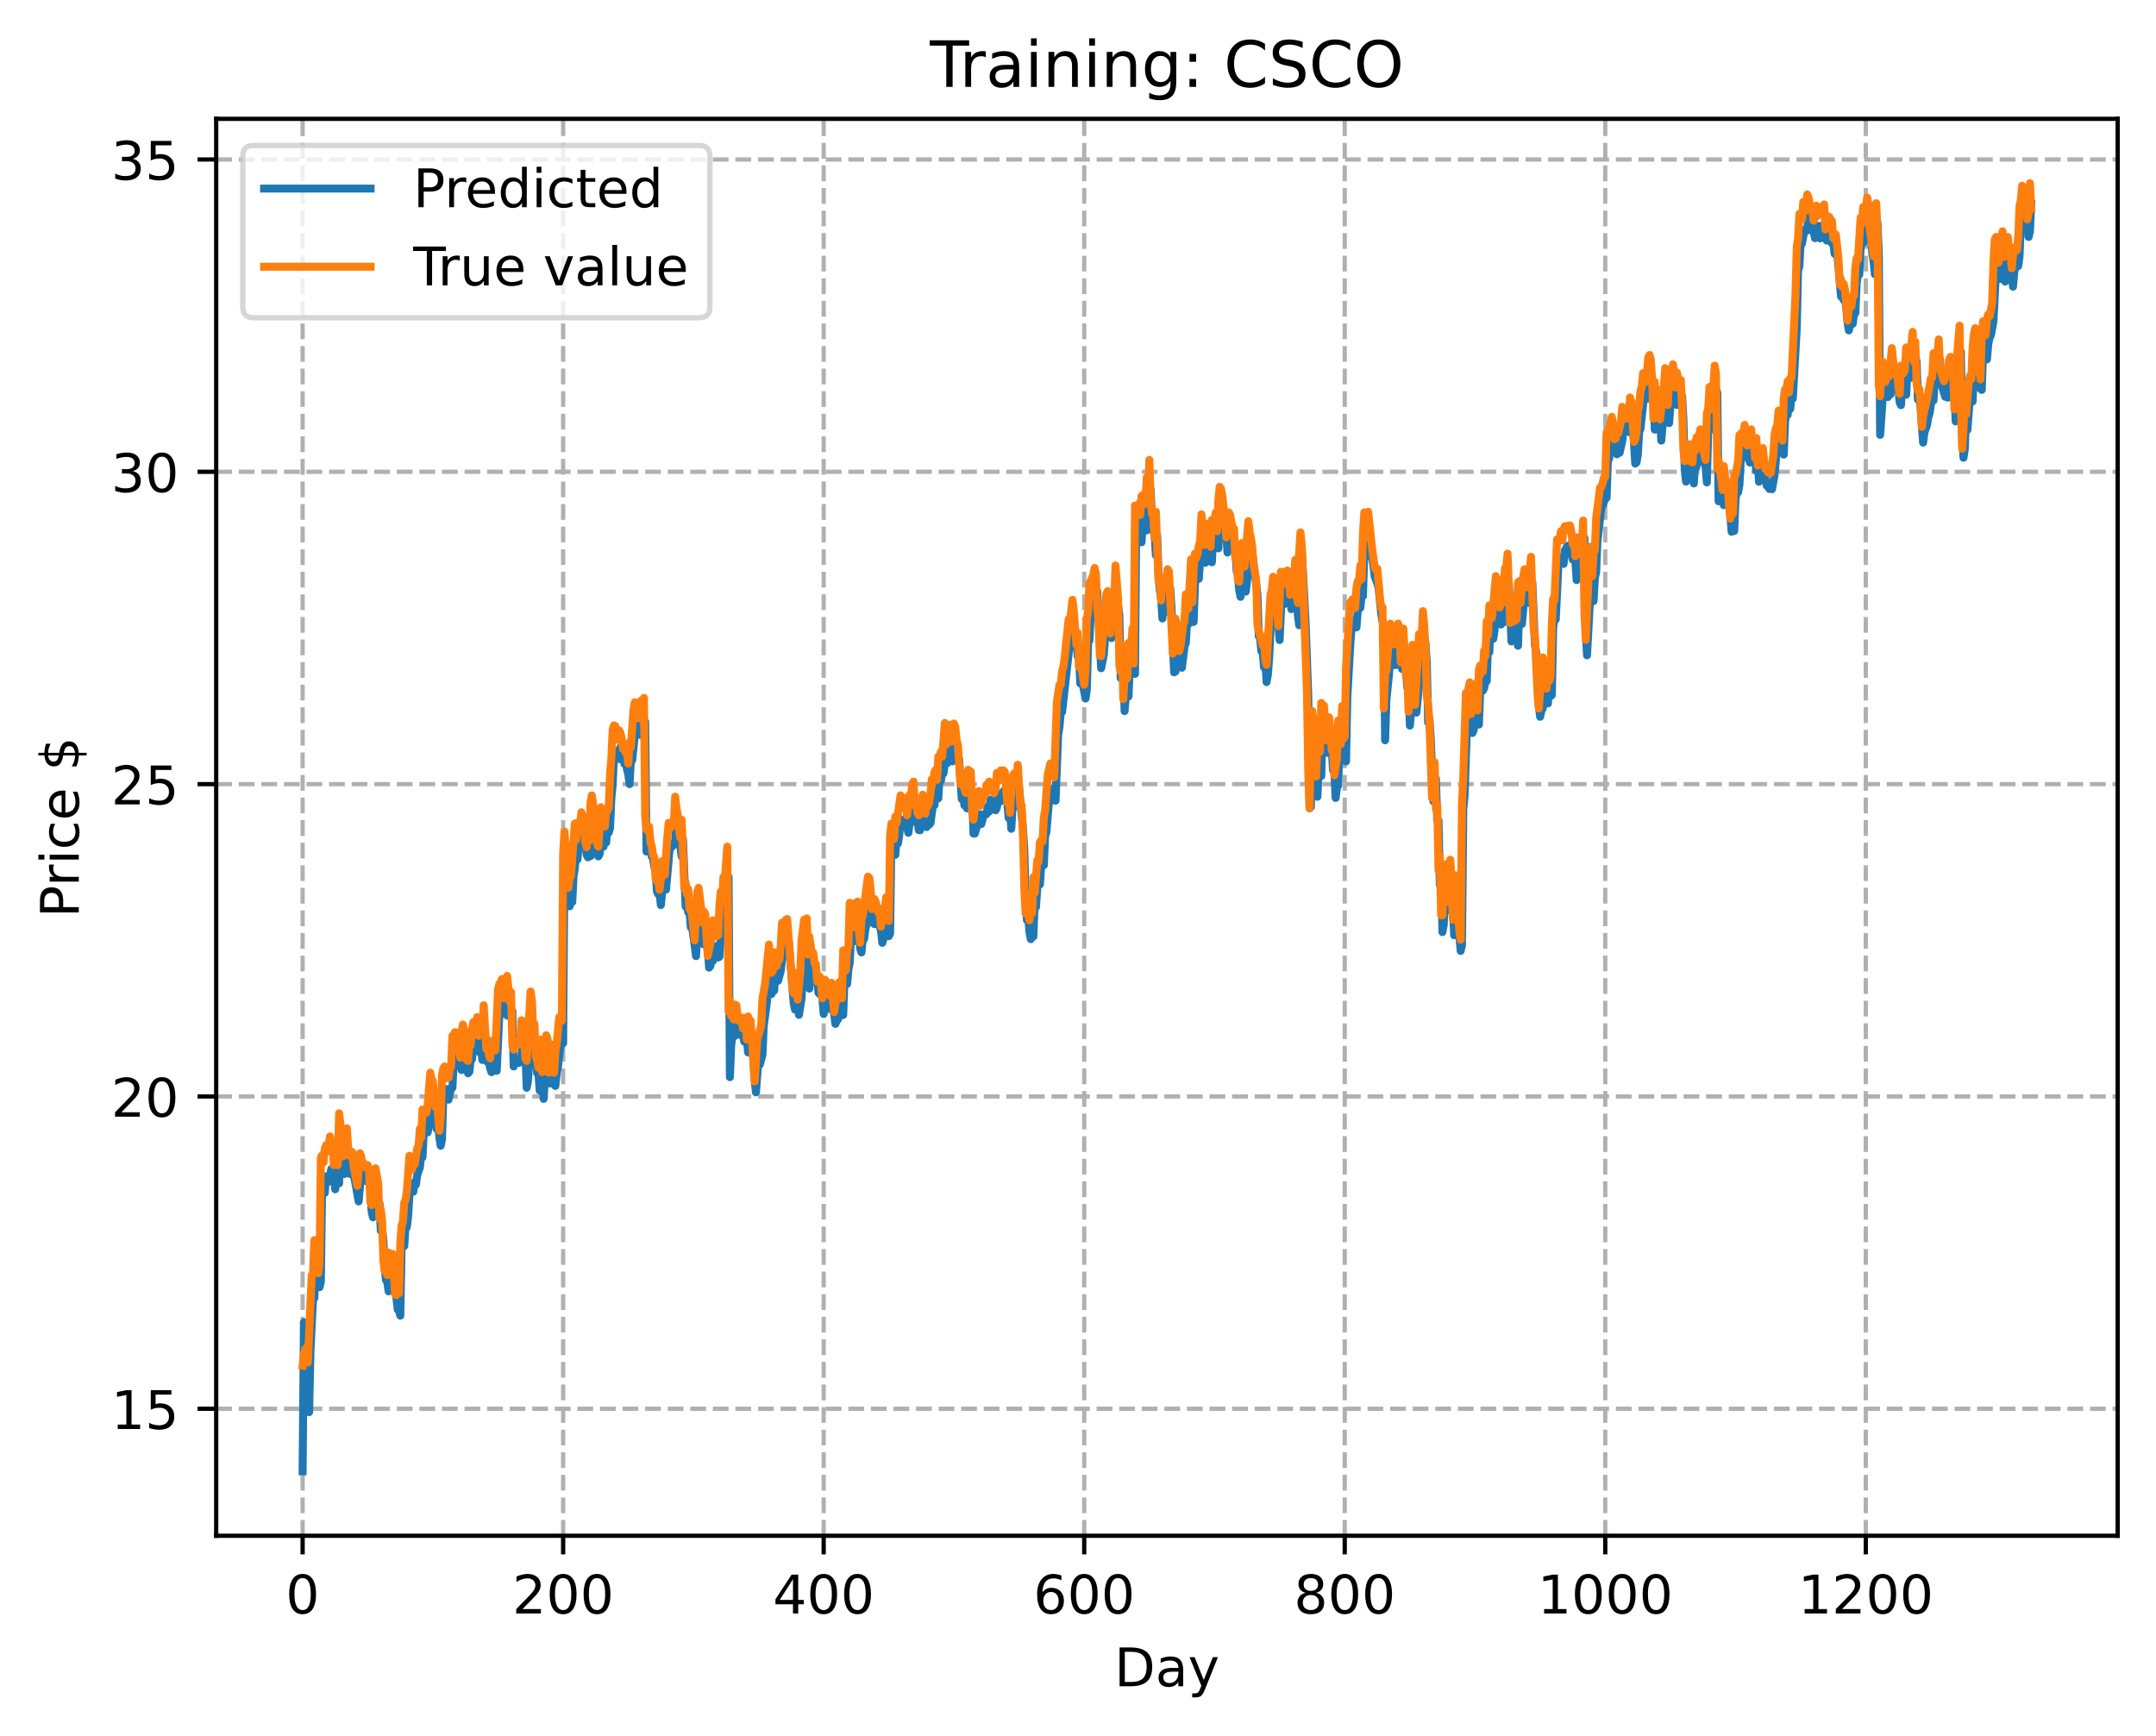 <?xml version="1.0" encoding="utf-8" standalone="no"?>
<!DOCTYPE svg PUBLIC "-//W3C//DTD SVG 1.1//EN"
  "http://www.w3.org/Graphics/SVG/1.1/DTD/svg11.dtd">
<!-- Created with matplotlib (https://matplotlib.org/) -->
<svg height="325.986pt" version="1.1" viewBox="0 0 404.923 325.986" width="404.923pt" xmlns="http://www.w3.org/2000/svg" xmlns:xlink="http://www.w3.org/1999/xlink">
 <defs>
  <style type="text/css">
*{stroke-linecap:butt;stroke-linejoin:round;}
  </style>
 </defs>
 <g id="figure_1">
  <g id="patch_1">
   <path d="M 0 325.986 
L 404.923 325.986 
L 404.923 0 
L 0 0 
z
" style="fill:#ffffff;"/>
  </g>
  <g id="axes_1">
   <g id="patch_2">
    <path d="M 40.603 288.43 
L 397.723 288.43 
L 397.723 22.318 
L 40.603 22.318 
z
" style="fill:#ffffff;"/>
   </g>
   <g id="matplotlib.axis_1">
    <g id="xtick_1">
     <g id="line2d_1">
      <path clip-path="url(#p2f64d71d38)" d="M 56.836 288.43 
L 56.836 22.318 
" style="fill:none;stroke:#b0b0b0;stroke-dasharray:2.96,1.28;stroke-dashoffset:0;stroke-width:0.8;"/>
     </g>
     <g id="line2d_2">
      <defs>
       <path d="M 0 0 
L 0 3.5 
" id="m4b12ec26ef" style="stroke:#000000;stroke-width:0.8;"/>
      </defs>
      <g>
       <use style="stroke:#000000;stroke-width:0.8;" x="56.836" xlink:href="#m4b12ec26ef" y="288.43"/>
      </g>
     </g>
     <g id="text_1">
      <!-- 0 -->
      <defs>
       <path d="M 31.781 66.406 
Q 24.172 66.406 20.328 58.906 
Q 16.5 51.422 16.5 36.375 
Q 16.5 21.391 20.328 13.891 
Q 24.172 6.391 31.781 6.391 
Q 39.453 6.391 43.281 13.891 
Q 47.125 21.391 47.125 36.375 
Q 47.125 51.422 43.281 58.906 
Q 39.453 66.406 31.781 66.406 
z
M 31.781 74.219 
Q 44.047 74.219 50.516 64.516 
Q 56.984 54.828 56.984 36.375 
Q 56.984 17.969 50.516 8.266 
Q 44.047 -1.422 31.781 -1.422 
Q 19.531 -1.422 13.062 8.266 
Q 6.594 17.969 6.594 36.375 
Q 6.594 54.828 13.062 64.516 
Q 19.531 74.219 31.781 74.219 
z
" id="DejaVuSans-48"/>
      </defs>
      <g transform="translate(53.655 303.029)scale(0.1 -0.1)">
       <use xlink:href="#DejaVuSans-48"/>
      </g>
     </g>
    </g>
    <g id="xtick_2">
     <g id="line2d_3">
      <path clip-path="url(#p2f64d71d38)" d="M 105.766 288.43 
L 105.766 22.318 
" style="fill:none;stroke:#b0b0b0;stroke-dasharray:2.96,1.28;stroke-dashoffset:0;stroke-width:0.8;"/>
     </g>
     <g id="line2d_4">
      <g>
       <use style="stroke:#000000;stroke-width:0.8;" x="105.766" xlink:href="#m4b12ec26ef" y="288.43"/>
      </g>
     </g>
     <g id="text_2">
      <!-- 200 -->
      <defs>
       <path d="M 19.188 8.297 
L 53.609 8.297 
L 53.609 0 
L 7.328 0 
L 7.328 8.297 
Q 12.938 14.109 22.625 23.891 
Q 32.328 33.688 34.812 36.531 
Q 39.547 41.844 41.422 45.531 
Q 43.312 49.219 43.312 52.781 
Q 43.312 58.594 39.234 62.25 
Q 35.156 65.922 28.609 65.922 
Q 23.969 65.922 18.812 64.312 
Q 13.672 62.703 7.812 59.422 
L 7.812 69.391 
Q 13.766 71.781 18.938 73 
Q 24.125 74.219 28.422 74.219 
Q 39.75 74.219 46.484 68.547 
Q 53.219 62.891 53.219 53.422 
Q 53.219 48.922 51.531 44.891 
Q 49.859 40.875 45.406 35.406 
Q 44.188 33.984 37.641 27.219 
Q 31.109 20.453 19.188 8.297 
z
" id="DejaVuSans-50"/>
      </defs>
      <g transform="translate(96.223 303.029)scale(0.1 -0.1)">
       <use xlink:href="#DejaVuSans-50"/>
       <use x="63.623" xlink:href="#DejaVuSans-48"/>
       <use x="127.246" xlink:href="#DejaVuSans-48"/>
      </g>
     </g>
    </g>
    <g id="xtick_3">
     <g id="line2d_5">
      <path clip-path="url(#p2f64d71d38)" d="M 154.697 288.43 
L 154.697 22.318 
" style="fill:none;stroke:#b0b0b0;stroke-dasharray:2.96,1.28;stroke-dashoffset:0;stroke-width:0.8;"/>
     </g>
     <g id="line2d_6">
      <g>
       <use style="stroke:#000000;stroke-width:0.8;" x="154.697" xlink:href="#m4b12ec26ef" y="288.43"/>
      </g>
     </g>
     <g id="text_3">
      <!-- 400 -->
      <defs>
       <path d="M 37.797 64.312 
L 12.891 25.391 
L 37.797 25.391 
z
M 35.203 72.906 
L 47.609 72.906 
L 47.609 25.391 
L 58.016 25.391 
L 58.016 17.188 
L 47.609 17.188 
L 47.609 0 
L 37.797 0 
L 37.797 17.188 
L 4.891 17.188 
L 4.891 26.703 
z
" id="DejaVuSans-52"/>
      </defs>
      <g transform="translate(145.153 303.029)scale(0.1 -0.1)">
       <use xlink:href="#DejaVuSans-52"/>
       <use x="63.623" xlink:href="#DejaVuSans-48"/>
       <use x="127.246" xlink:href="#DejaVuSans-48"/>
      </g>
     </g>
    </g>
    <g id="xtick_4">
     <g id="line2d_7">
      <path clip-path="url(#p2f64d71d38)" d="M 203.628 288.43 
L 203.628 22.318 
" style="fill:none;stroke:#b0b0b0;stroke-dasharray:2.96,1.28;stroke-dashoffset:0;stroke-width:0.8;"/>
     </g>
     <g id="line2d_8">
      <g>
       <use style="stroke:#000000;stroke-width:0.8;" x="203.628" xlink:href="#m4b12ec26ef" y="288.43"/>
      </g>
     </g>
     <g id="text_4">
      <!-- 600 -->
      <defs>
       <path d="M 33.016 40.375 
Q 26.375 40.375 22.484 35.828 
Q 18.609 31.297 18.609 23.391 
Q 18.609 15.531 22.484 10.953 
Q 26.375 6.391 33.016 6.391 
Q 39.656 6.391 43.531 10.953 
Q 47.406 15.531 47.406 23.391 
Q 47.406 31.297 43.531 35.828 
Q 39.656 40.375 33.016 40.375 
z
M 52.594 71.297 
L 52.594 62.312 
Q 48.875 64.062 45.094 64.984 
Q 41.312 65.922 37.594 65.922 
Q 27.828 65.922 22.672 59.328 
Q 17.531 52.734 16.797 39.406 
Q 19.672 43.656 24.016 45.922 
Q 28.375 48.188 33.594 48.188 
Q 44.578 48.188 50.953 41.516 
Q 57.328 34.859 57.328 23.391 
Q 57.328 12.156 50.688 5.359 
Q 44.047 -1.422 33.016 -1.422 
Q 20.359 -1.422 13.672 8.266 
Q 6.984 17.969 6.984 36.375 
Q 6.984 53.656 15.188 63.938 
Q 23.391 74.219 37.203 74.219 
Q 40.922 74.219 44.703 73.484 
Q 48.484 72.75 52.594 71.297 
z
" id="DejaVuSans-54"/>
      </defs>
      <g transform="translate(194.084 303.029)scale(0.1 -0.1)">
       <use xlink:href="#DejaVuSans-54"/>
       <use x="63.623" xlink:href="#DejaVuSans-48"/>
       <use x="127.246" xlink:href="#DejaVuSans-48"/>
      </g>
     </g>
    </g>
    <g id="xtick_5">
     <g id="line2d_9">
      <path clip-path="url(#p2f64d71d38)" d="M 252.558 288.43 
L 252.558 22.318 
" style="fill:none;stroke:#b0b0b0;stroke-dasharray:2.96,1.28;stroke-dashoffset:0;stroke-width:0.8;"/>
     </g>
     <g id="line2d_10">
      <g>
       <use style="stroke:#000000;stroke-width:0.8;" x="252.558" xlink:href="#m4b12ec26ef" y="288.43"/>
      </g>
     </g>
     <g id="text_5">
      <!-- 800 -->
      <defs>
       <path d="M 31.781 34.625 
Q 24.75 34.625 20.719 30.859 
Q 16.703 27.094 16.703 20.516 
Q 16.703 13.922 20.719 10.156 
Q 24.75 6.391 31.781 6.391 
Q 38.812 6.391 42.859 10.172 
Q 46.922 13.969 46.922 20.516 
Q 46.922 27.094 42.891 30.859 
Q 38.875 34.625 31.781 34.625 
z
M 21.922 38.812 
Q 15.578 40.375 12.031 44.719 
Q 8.5 49.078 8.5 55.328 
Q 8.5 64.062 14.719 69.141 
Q 20.953 74.219 31.781 74.219 
Q 42.672 74.219 48.875 69.141 
Q 55.078 64.062 55.078 55.328 
Q 55.078 49.078 51.531 44.719 
Q 48 40.375 41.703 38.812 
Q 48.828 37.156 52.797 32.312 
Q 56.781 27.484 56.781 20.516 
Q 56.781 9.906 50.312 4.234 
Q 43.844 -1.422 31.781 -1.422 
Q 19.734 -1.422 13.25 4.234 
Q 6.781 9.906 6.781 20.516 
Q 6.781 27.484 10.781 32.312 
Q 14.797 37.156 21.922 38.812 
z
M 18.312 54.391 
Q 18.312 48.734 21.844 45.562 
Q 25.391 42.391 31.781 42.391 
Q 38.141 42.391 41.719 45.562 
Q 45.312 48.734 45.312 54.391 
Q 45.312 60.062 41.719 63.234 
Q 38.141 66.406 31.781 66.406 
Q 25.391 66.406 21.844 63.234 
Q 18.312 60.062 18.312 54.391 
z
" id="DejaVuSans-56"/>
      </defs>
      <g transform="translate(243.015 303.029)scale(0.1 -0.1)">
       <use xlink:href="#DejaVuSans-56"/>
       <use x="63.623" xlink:href="#DejaVuSans-48"/>
       <use x="127.246" xlink:href="#DejaVuSans-48"/>
      </g>
     </g>
    </g>
    <g id="xtick_6">
     <g id="line2d_11">
      <path clip-path="url(#p2f64d71d38)" d="M 301.489 288.43 
L 301.489 22.318 
" style="fill:none;stroke:#b0b0b0;stroke-dasharray:2.96,1.28;stroke-dashoffset:0;stroke-width:0.8;"/>
     </g>
     <g id="line2d_12">
      <g>
       <use style="stroke:#000000;stroke-width:0.8;" x="301.489" xlink:href="#m4b12ec26ef" y="288.43"/>
      </g>
     </g>
     <g id="text_6">
      <!-- 1000 -->
      <defs>
       <path d="M 12.406 8.297 
L 28.516 8.297 
L 28.516 63.922 
L 10.984 60.406 
L 10.984 69.391 
L 28.422 72.906 
L 38.281 72.906 
L 38.281 8.297 
L 54.391 8.297 
L 54.391 0 
L 12.406 0 
z
" id="DejaVuSans-49"/>
      </defs>
      <g transform="translate(288.764 303.029)scale(0.1 -0.1)">
       <use xlink:href="#DejaVuSans-49"/>
       <use x="63.623" xlink:href="#DejaVuSans-48"/>
       <use x="127.246" xlink:href="#DejaVuSans-48"/>
       <use x="190.869" xlink:href="#DejaVuSans-48"/>
      </g>
     </g>
    </g>
    <g id="xtick_7">
     <g id="line2d_13">
      <path clip-path="url(#p2f64d71d38)" d="M 350.419 288.43 
L 350.419 22.318 
" style="fill:none;stroke:#b0b0b0;stroke-dasharray:2.96,1.28;stroke-dashoffset:0;stroke-width:0.8;"/>
     </g>
     <g id="line2d_14">
      <g>
       <use style="stroke:#000000;stroke-width:0.8;" x="350.419" xlink:href="#m4b12ec26ef" y="288.43"/>
      </g>
     </g>
     <g id="text_7">
      <!-- 1200 -->
      <g transform="translate(337.694 303.029)scale(0.1 -0.1)">
       <use xlink:href="#DejaVuSans-49"/>
       <use x="63.623" xlink:href="#DejaVuSans-50"/>
       <use x="127.246" xlink:href="#DejaVuSans-48"/>
       <use x="190.869" xlink:href="#DejaVuSans-48"/>
      </g>
     </g>
    </g>
    <g id="text_8">
     <!-- Day -->
     <defs>
      <path d="M 19.672 64.797 
L 19.672 8.109 
L 31.594 8.109 
Q 46.688 8.109 53.688 14.938 
Q 60.688 21.781 60.688 36.531 
Q 60.688 51.172 53.688 57.984 
Q 46.688 64.797 31.594 64.797 
z
M 9.812 72.906 
L 30.078 72.906 
Q 51.266 72.906 61.172 64.094 
Q 71.094 55.281 71.094 36.531 
Q 71.094 17.672 61.125 8.828 
Q 51.172 0 30.078 0 
L 9.812 0 
z
" id="DejaVuSans-68"/>
      <path d="M 34.281 27.484 
Q 23.391 27.484 19.188 25 
Q 14.984 22.516 14.984 16.5 
Q 14.984 11.719 18.141 8.906 
Q 21.297 6.109 26.703 6.109 
Q 34.188 6.109 38.703 11.406 
Q 43.219 16.703 43.219 25.484 
L 43.219 27.484 
z
M 52.203 31.203 
L 52.203 0 
L 43.219 0 
L 43.219 8.297 
Q 40.141 3.328 35.547 0.953 
Q 30.953 -1.422 24.312 -1.422 
Q 15.922 -1.422 10.953 3.297 
Q 6 8.016 6 15.922 
Q 6 25.141 12.172 29.828 
Q 18.359 34.516 30.609 34.516 
L 43.219 34.516 
L 43.219 35.406 
Q 43.219 41.609 39.141 45 
Q 35.062 48.391 27.688 48.391 
Q 23 48.391 18.547 47.266 
Q 14.109 46.141 10.016 43.891 
L 10.016 52.203 
Q 14.938 54.109 19.578 55.047 
Q 24.219 56 28.609 56 
Q 40.484 56 46.344 49.844 
Q 52.203 43.703 52.203 31.203 
z
" id="DejaVuSans-97"/>
      <path d="M 32.172 -5.078 
Q 28.375 -14.844 24.75 -17.812 
Q 21.141 -20.797 15.094 -20.797 
L 7.906 -20.797 
L 7.906 -13.281 
L 13.188 -13.281 
Q 16.891 -13.281 18.938 -11.516 
Q 21 -9.766 23.484 -3.219 
L 25.094 0.875 
L 2.984 54.688 
L 12.5 54.688 
L 29.594 11.922 
L 46.688 54.688 
L 56.203 54.688 
z
" id="DejaVuSans-121"/>
     </defs>
     <g transform="translate(209.29 316.707)scale(0.1 -0.1)">
      <use xlink:href="#DejaVuSans-68"/>
      <use x="77.002" xlink:href="#DejaVuSans-97"/>
      <use x="138.281" xlink:href="#DejaVuSans-121"/>
     </g>
    </g>
   </g>
   <g id="matplotlib.axis_2">
    <g id="ytick_1">
     <g id="line2d_15">
      <path clip-path="url(#p2f64d71d38)" d="M 40.603 264.584 
L 397.723 264.584 
" style="fill:none;stroke:#b0b0b0;stroke-dasharray:2.96,1.28;stroke-dashoffset:0;stroke-width:0.8;"/>
     </g>
     <g id="line2d_16">
      <defs>
       <path d="M 0 0 
L -3.5 0 
" id="m05c3b3bc35" style="stroke:#000000;stroke-width:0.8;"/>
      </defs>
      <g>
       <use style="stroke:#000000;stroke-width:0.8;" x="40.603" xlink:href="#m05c3b3bc35" y="264.584"/>
      </g>
     </g>
     <g id="text_9">
      <!-- 15 -->
      <defs>
       <path d="M 10.797 72.906 
L 49.516 72.906 
L 49.516 64.594 
L 19.828 64.594 
L 19.828 46.734 
Q 21.969 47.469 24.109 47.828 
Q 26.266 48.188 28.422 48.188 
Q 40.625 48.188 47.75 41.5 
Q 54.891 34.812 54.891 23.391 
Q 54.891 11.625 47.562 5.094 
Q 40.234 -1.422 26.906 -1.422 
Q 22.312 -1.422 17.547 -0.641 
Q 12.797 0.141 7.719 1.703 
L 7.719 11.625 
Q 12.109 9.234 16.797 8.062 
Q 21.484 6.891 26.703 6.891 
Q 35.156 6.891 40.078 11.328 
Q 45.016 15.766 45.016 23.391 
Q 45.016 31 40.078 35.438 
Q 35.156 39.891 26.703 39.891 
Q 22.75 39.891 18.812 39.016 
Q 14.891 38.141 10.797 36.281 
z
" id="DejaVuSans-53"/>
      </defs>
      <g transform="translate(20.878 268.383)scale(0.1 -0.1)">
       <use xlink:href="#DejaVuSans-49"/>
       <use x="63.623" xlink:href="#DejaVuSans-53"/>
      </g>
     </g>
    </g>
    <g id="ytick_2">
     <g id="line2d_17">
      <path clip-path="url(#p2f64d71d38)" d="M 40.603 205.927 
L 397.723 205.927 
" style="fill:none;stroke:#b0b0b0;stroke-dasharray:2.96,1.28;stroke-dashoffset:0;stroke-width:0.8;"/>
     </g>
     <g id="line2d_18">
      <g>
       <use style="stroke:#000000;stroke-width:0.8;" x="40.603" xlink:href="#m05c3b3bc35" y="205.927"/>
      </g>
     </g>
     <g id="text_10">
      <!-- 20 -->
      <g transform="translate(20.878 209.726)scale(0.1 -0.1)">
       <use xlink:href="#DejaVuSans-50"/>
       <use x="63.623" xlink:href="#DejaVuSans-48"/>
      </g>
     </g>
    </g>
    <g id="ytick_3">
     <g id="line2d_19">
      <path clip-path="url(#p2f64d71d38)" d="M 40.603 147.27 
L 397.723 147.27 
" style="fill:none;stroke:#b0b0b0;stroke-dasharray:2.96,1.28;stroke-dashoffset:0;stroke-width:0.8;"/>
     </g>
     <g id="line2d_20">
      <g>
       <use style="stroke:#000000;stroke-width:0.8;" x="40.603" xlink:href="#m05c3b3bc35" y="147.27"/>
      </g>
     </g>
     <g id="text_11">
      <!-- 25 -->
      <g transform="translate(20.878 151.069)scale(0.1 -0.1)">
       <use xlink:href="#DejaVuSans-50"/>
       <use x="63.623" xlink:href="#DejaVuSans-53"/>
      </g>
     </g>
    </g>
    <g id="ytick_4">
     <g id="line2d_21">
      <path clip-path="url(#p2f64d71d38)" d="M 40.603 88.613 
L 397.723 88.613 
" style="fill:none;stroke:#b0b0b0;stroke-dasharray:2.96,1.28;stroke-dashoffset:0;stroke-width:0.8;"/>
     </g>
     <g id="line2d_22">
      <g>
       <use style="stroke:#000000;stroke-width:0.8;" x="40.603" xlink:href="#m05c3b3bc35" y="88.613"/>
      </g>
     </g>
     <g id="text_12">
      <!-- 30 -->
      <defs>
       <path d="M 40.578 39.312 
Q 47.656 37.797 51.625 33 
Q 55.609 28.219 55.609 21.188 
Q 55.609 10.406 48.188 4.484 
Q 40.766 -1.422 27.094 -1.422 
Q 22.516 -1.422 17.656 -0.516 
Q 12.797 0.391 7.625 2.203 
L 7.625 11.719 
Q 11.719 9.328 16.594 8.109 
Q 21.484 6.891 26.812 6.891 
Q 36.078 6.891 40.938 10.547 
Q 45.797 14.203 45.797 21.188 
Q 45.797 27.641 41.281 31.266 
Q 36.766 34.906 28.719 34.906 
L 20.219 34.906 
L 20.219 43.016 
L 29.109 43.016 
Q 36.375 43.016 40.234 45.922 
Q 44.094 48.828 44.094 54.297 
Q 44.094 59.906 40.109 62.906 
Q 36.141 65.922 28.719 65.922 
Q 24.656 65.922 20.016 65.031 
Q 15.375 64.156 9.812 62.312 
L 9.812 71.094 
Q 15.438 72.656 20.344 73.438 
Q 25.25 74.219 29.594 74.219 
Q 40.828 74.219 47.359 69.109 
Q 53.906 64.016 53.906 55.328 
Q 53.906 49.266 50.438 45.094 
Q 46.969 40.922 40.578 39.312 
z
" id="DejaVuSans-51"/>
      </defs>
      <g transform="translate(20.878 92.412)scale(0.1 -0.1)">
       <use xlink:href="#DejaVuSans-51"/>
       <use x="63.623" xlink:href="#DejaVuSans-48"/>
      </g>
     </g>
    </g>
    <g id="ytick_5">
     <g id="line2d_23">
      <path clip-path="url(#p2f64d71d38)" d="M 40.603 29.956 
L 397.723 29.956 
" style="fill:none;stroke:#b0b0b0;stroke-dasharray:2.96,1.28;stroke-dashoffset:0;stroke-width:0.8;"/>
     </g>
     <g id="line2d_24">
      <g>
       <use style="stroke:#000000;stroke-width:0.8;" x="40.603" xlink:href="#m05c3b3bc35" y="29.956"/>
      </g>
     </g>
     <g id="text_13">
      <!-- 35 -->
      <g transform="translate(20.878 33.755)scale(0.1 -0.1)">
       <use xlink:href="#DejaVuSans-51"/>
       <use x="63.623" xlink:href="#DejaVuSans-53"/>
      </g>
     </g>
    </g>
    <g id="text_14">
     <!-- Price $ -->
     <defs>
      <path d="M 19.672 64.797 
L 19.672 37.406 
L 32.078 37.406 
Q 38.969 37.406 42.719 40.969 
Q 46.484 44.531 46.484 51.125 
Q 46.484 57.672 42.719 61.234 
Q 38.969 64.797 32.078 64.797 
z
M 9.812 72.906 
L 32.078 72.906 
Q 44.344 72.906 50.609 67.359 
Q 56.891 61.812 56.891 51.125 
Q 56.891 40.328 50.609 34.812 
Q 44.344 29.297 32.078 29.297 
L 19.672 29.297 
L 19.672 0 
L 9.812 0 
z
" id="DejaVuSans-80"/>
      <path d="M 41.109 46.297 
Q 39.594 47.172 37.812 47.578 
Q 36.031 48 33.891 48 
Q 26.266 48 22.188 43.047 
Q 18.109 38.094 18.109 28.812 
L 18.109 0 
L 9.078 0 
L 9.078 54.688 
L 18.109 54.688 
L 18.109 46.188 
Q 20.953 51.172 25.484 53.578 
Q 30.031 56 36.531 56 
Q 37.453 56 38.578 55.875 
Q 39.703 55.766 41.062 55.516 
z
" id="DejaVuSans-114"/>
      <path d="M 9.422 54.688 
L 18.406 54.688 
L 18.406 0 
L 9.422 0 
z
M 9.422 75.984 
L 18.406 75.984 
L 18.406 64.594 
L 9.422 64.594 
z
" id="DejaVuSans-105"/>
      <path d="M 48.781 52.594 
L 48.781 44.188 
Q 44.969 46.297 41.141 47.344 
Q 37.312 48.391 33.406 48.391 
Q 24.656 48.391 19.812 42.844 
Q 14.984 37.312 14.984 27.297 
Q 14.984 17.281 19.812 11.734 
Q 24.656 6.203 33.406 6.203 
Q 37.312 6.203 41.141 7.25 
Q 44.969 8.297 48.781 10.406 
L 48.781 2.094 
Q 45.016 0.344 40.984 -0.531 
Q 36.969 -1.422 32.422 -1.422 
Q 20.062 -1.422 12.781 6.344 
Q 5.516 14.109 5.516 27.297 
Q 5.516 40.672 12.859 48.328 
Q 20.219 56 33.016 56 
Q 37.156 56 41.109 55.141 
Q 45.062 54.297 48.781 52.594 
z
" id="DejaVuSans-99"/>
      <path d="M 56.203 29.594 
L 56.203 25.203 
L 14.891 25.203 
Q 15.484 15.922 20.484 11.062 
Q 25.484 6.203 34.422 6.203 
Q 39.594 6.203 44.453 7.469 
Q 49.312 8.734 54.109 11.281 
L 54.109 2.781 
Q 49.266 0.734 44.188 -0.344 
Q 39.109 -1.422 33.891 -1.422 
Q 20.797 -1.422 13.156 6.188 
Q 5.516 13.812 5.516 26.812 
Q 5.516 40.234 12.766 48.109 
Q 20.016 56 32.328 56 
Q 43.359 56 49.781 48.891 
Q 56.203 41.797 56.203 29.594 
z
M 47.219 32.234 
Q 47.125 39.594 43.094 43.984 
Q 39.062 48.391 32.422 48.391 
Q 24.906 48.391 20.391 44.141 
Q 15.875 39.891 15.188 32.172 
z
" id="DejaVuSans-101"/>
      <path id="DejaVuSans-32"/>
      <path d="M 33.797 -14.703 
L 28.906 -14.703 
L 28.859 0 
Q 23.734 0.094 18.609 1.188 
Q 13.484 2.297 8.297 4.5 
L 8.297 13.281 
Q 13.281 10.156 18.375 8.562 
Q 23.484 6.984 28.906 6.938 
L 28.906 29.203 
Q 18.109 30.953 13.203 35.156 
Q 8.297 39.359 8.297 46.688 
Q 8.297 54.641 13.625 59.219 
Q 18.953 63.812 28.906 64.5 
L 28.906 75.984 
L 33.797 75.984 
L 33.797 64.656 
Q 38.328 64.453 42.578 63.688 
Q 46.828 62.938 50.875 61.625 
L 50.875 53.078 
Q 46.828 55.125 42.547 56.25 
Q 38.281 57.375 33.797 57.562 
L 33.797 36.719 
Q 44.875 35.016 50.094 30.609 
Q 55.328 26.219 55.328 18.609 
Q 55.328 10.359 49.781 5.594 
Q 44.234 0.828 33.797 0.094 
z
M 28.906 37.594 
L 28.906 57.625 
Q 23.25 56.984 20.266 54.391 
Q 17.281 51.812 17.281 47.516 
Q 17.281 43.312 20.031 40.969 
Q 22.797 38.625 28.906 37.594 
z
M 33.797 28.219 
L 33.797 7.078 
Q 39.984 7.906 43.141 10.594 
Q 46.297 13.281 46.297 17.672 
Q 46.297 21.969 43.281 24.5 
Q 40.281 27.047 33.797 28.219 
z
" id="DejaVuSans-36"/>
     </defs>
     <g transform="translate(14.798 172.342)rotate(-90)scale(0.1 -0.1)">
      <use xlink:href="#DejaVuSans-80"/>
      <use x="58.553" xlink:href="#DejaVuSans-114"/>
      <use x="99.666" xlink:href="#DejaVuSans-105"/>
      <use x="127.449" xlink:href="#DejaVuSans-99"/>
      <use x="182.43" xlink:href="#DejaVuSans-101"/>
      <use x="243.953" xlink:href="#DejaVuSans-32"/>
      <use x="275.74" xlink:href="#DejaVuSans-36"/>
     </g>
    </g>
   </g>
   <g id="line2d_25">
    <path clip-path="url(#p2f64d71d38)" d="M 56.836 276.334 
L 57.081 248.352 
L 57.325 252.768 
L 57.57 259.24 
L 58.059 265.215 
L 58.304 253.92 
L 58.793 243.712 
L 59.038 243.792 
L 59.282 236.641 
L 59.527 239.249 
L 59.772 239.776 
L 60.016 241.746 
L 60.261 240.713 
L 60.506 222.014 
L 60.75 222.687 
L 60.995 224.044 
L 61.24 220.934 
L 61.484 221.634 
L 61.729 221.945 
L 61.974 221.027 
L 62.218 219.563 
L 62.463 220.579 
L 62.708 220.012 
L 62.952 223.361 
L 63.197 220.971 
L 63.441 222.017 
L 63.686 222.245 
L 63.931 214.325 
L 64.175 216.119 
L 64.42 219.286 
L 64.665 220.503 
L 64.909 219.941 
L 65.154 217.576 
L 65.399 216.511 
L 65.643 220.459 
L 65.888 220.303 
L 66.133 220.375 
L 66.377 220.581 
L 66.622 221.51 
L 67.356 225.639 
L 67.845 220.026 
L 68.09 220.106 
L 68.335 221.81 
L 68.579 221.68 
L 68.824 221.825 
L 69.069 221.58 
L 69.313 221.918 
L 69.558 223.078 
L 69.802 227.551 
L 70.047 228.627 
L 70.292 228.078 
L 70.536 226.403 
L 70.781 223.856 
L 71.026 226.229 
L 71.27 225.992 
L 71.515 231.155 
L 71.76 230.838 
L 72.004 232.819 
L 72.249 238.259 
L 72.494 240.447 
L 72.738 240.747 
L 72.983 242.529 
L 73.228 239.274 
L 73.472 240.275 
L 73.717 240.138 
L 73.962 239.264 
L 74.696 245.963 
L 74.94 246.162 
L 75.185 247.098 
L 75.429 233.946 
L 75.674 232.945 
L 75.919 234.019 
L 76.163 230.33 
L 76.408 230.471 
L 76.653 228.456 
L 76.897 224.27 
L 77.142 222.686 
L 77.387 223.056 
L 77.631 223.814 
L 77.876 222.04 
L 78.121 222.445 
L 78.365 220.615 
L 78.855 219.269 
L 79.099 216.923 
L 79.344 217.347 
L 79.589 212.668 
L 79.833 211.71 
L 80.078 211.678 
L 80.323 212.681 
L 80.567 211.524 
L 81.056 207.006 
L 81.546 206.147 
L 81.79 210.203 
L 82.035 212.06 
L 82.28 210.813 
L 82.524 213.696 
L 82.769 215.19 
L 83.014 213.952 
L 83.258 205.818 
L 83.748 204.534 
L 83.992 206.233 
L 84.237 206.528 
L 84.726 204.325 
L 84.971 204.292 
L 85.216 199.291 
L 85.46 199.388 
L 85.705 198.467 
L 85.95 199.064 
L 86.194 198.345 
L 86.684 200.965 
L 86.928 197.008 
L 87.173 195.818 
L 87.417 196.749 
L 87.907 201.574 
L 88.151 201.275 
L 88.396 199.089 
L 88.641 198.941 
L 88.885 196.357 
L 89.13 196.198 
L 89.375 197.156 
L 89.864 194.787 
L 90.109 197.675 
L 90.353 196.459 
L 90.598 199.079 
L 90.843 198.657 
L 91.087 193.974 
L 91.332 196.063 
L 91.577 199.472 
L 91.821 199.202 
L 92.066 200.706 
L 92.311 201.363 
L 92.555 199.539 
L 92.8 199.527 
L 93.044 199.991 
L 93.289 201.105 
L 93.778 190.656 
L 94.023 189.252 
L 94.268 188.549 
L 94.512 188.533 
L 94.757 190.072 
L 95.246 190.727 
L 95.491 188.381 
L 95.98 191.148 
L 96.225 189.895 
L 96.47 200.295 
L 96.959 198.844 
L 97.204 199.134 
L 97.448 199.636 
L 97.938 198.593 
L 98.182 194.868 
L 98.427 195.1 
L 98.672 197.091 
L 98.916 204.292 
L 99.161 203 
L 99.895 191.983 
L 100.139 193.395 
L 100.384 196.37 
L 100.629 196.366 
L 100.873 201.531 
L 101.118 201.531 
L 101.363 204.829 
L 101.607 203.398 
L 101.852 198.915 
L 102.097 206.386 
L 102.341 202.494 
L 102.586 202.395 
L 102.831 199.492 
L 103.075 199.056 
L 103.32 203.5 
L 103.809 199.604 
L 104.054 199.899 
L 104.299 203.953 
L 104.543 201.641 
L 104.788 200.408 
L 105.277 196.119 
L 105.522 195.822 
L 105.766 195.935 
L 106.011 161.391 
L 106.256 162.44 
L 106.5 165.377 
L 106.745 164.326 
L 106.99 170.213 
L 107.234 169.03 
L 107.479 169.398 
L 107.724 164.452 
L 107.968 163.059 
L 108.213 159.711 
L 108.458 161.409 
L 108.702 158.471 
L 108.947 158.868 
L 109.192 157.948 
L 109.436 156.197 
L 109.681 156.312 
L 109.926 156.986 
L 110.17 160.526 
L 110.415 161.009 
L 110.66 158.575 
L 110.904 160.79 
L 111.149 154.223 
L 111.393 153.074 
L 111.638 154.296 
L 111.883 156.826 
L 112.127 157.34 
L 112.372 160.841 
L 112.617 160.383 
L 113.106 155.164 
L 113.351 159.009 
L 113.595 157.642 
L 113.84 158.249 
L 114.085 155.6 
L 114.329 156.36 
L 114.574 155.475 
L 114.819 149.947 
L 115.063 147.438 
L 115.308 141.952 
L 115.553 141.339 
L 115.797 141.087 
L 116.287 142.556 
L 116.531 140.356 
L 116.776 141.426 
L 117.02 141.478 
L 117.265 143.454 
L 117.51 142.666 
L 117.754 144.491 
L 117.999 145.448 
L 118.244 147.268 
L 118.488 142.572 
L 118.733 142.785 
L 119.222 138.1 
L 119.467 136.652 
L 119.712 136.92 
L 119.956 136.303 
L 120.201 136.012 
L 120.446 138.095 
L 120.69 136.058 
L 121.18 135.558 
L 121.424 159.936 
L 121.669 158.887 
L 122.158 158.16 
L 122.403 160.855 
L 122.648 161.236 
L 122.892 162.852 
L 123.137 163.546 
L 123.381 167.442 
L 123.626 167.938 
L 123.871 167.689 
L 124.115 169.989 
L 124.605 165.199 
L 125.094 167.075 
L 125.828 158.632 
L 126.073 159.152 
L 126.562 158.585 
L 126.807 157.953 
L 127.051 154.214 
L 127.296 156.428 
L 127.541 155.919 
L 127.785 159.166 
L 128.03 160.847 
L 128.275 157.625 
L 128.764 170.242 
L 129.008 169.994 
L 129.253 171.354 
L 129.498 171.121 
L 129.742 174.182 
L 129.987 174.123 
L 130.476 177.641 
L 130.721 179.574 
L 131.21 171.645 
L 131.455 171.944 
L 131.944 173.884 
L 132.189 177.371 
L 132.434 175.318 
L 132.678 174.827 
L 132.923 177.549 
L 133.168 181.736 
L 133.412 181.45 
L 133.657 180.16 
L 133.902 180.462 
L 134.146 177.644 
L 134.88 179.835 
L 135.125 179.693 
L 135.614 172.497 
L 135.859 172.458 
L 136.103 168.8 
L 136.348 168.993 
L 136.593 165.995 
L 136.837 164.708 
L 137.082 202.301 
L 137.327 196.324 
L 137.816 192.54 
L 138.061 194.548 
L 138.305 191.384 
L 138.55 192.88 
L 139.039 194.35 
L 139.284 194.019 
L 139.529 194.19 
L 139.773 195.624 
L 140.018 194.847 
L 140.263 195.179 
L 140.507 197.658 
L 140.752 194.188 
L 140.996 194.723 
L 141.241 194.601 
L 141.73 202.853 
L 141.975 205.158 
L 142.464 198.807 
L 142.709 199.923 
L 143.198 198.113 
L 143.443 192.662 
L 143.932 189.012 
L 144.666 182.482 
L 144.911 186.675 
L 145.156 185.776 
L 145.4 186.033 
L 145.645 182.42 
L 145.89 183.03 
L 146.134 184.196 
L 146.624 182.383 
L 146.868 180.347 
L 147.113 177.302 
L 147.357 177.437 
L 147.602 178.226 
L 147.847 176.461 
L 148.091 176.288 
L 149.07 188.45 
L 149.315 189.61 
L 149.559 186.444 
L 150.049 190.602 
L 150.538 187.537 
L 150.783 182.239 
L 151.272 178.143 
L 151.517 178.068 
L 151.761 176.91 
L 152.006 185.673 
L 152.251 182.398 
L 152.495 182.631 
L 152.984 182.637 
L 153.229 184.177 
L 153.474 183.619 
L 153.718 186.466 
L 153.963 186.724 
L 154.208 186.637 
L 154.452 187.357 
L 154.697 190.438 
L 154.942 187.571 
L 155.186 186.814 
L 155.431 188.015 
L 155.676 188.407 
L 155.92 189.477 
L 156.165 189.651 
L 156.41 188.285 
L 156.899 192.301 
L 157.144 191.713 
L 157.388 191.442 
L 157.633 190.748 
L 157.878 188.898 
L 158.122 190.679 
L 158.367 190.609 
L 158.612 183.711 
L 158.856 181.938 
L 159.101 184.795 
L 159.345 182.079 
L 159.59 180.754 
L 159.835 175.682 
L 160.079 175.931 
L 160.324 173.514 
L 160.569 176.751 
L 160.813 175.964 
L 161.058 176.365 
L 161.303 173.816 
L 161.547 178.119 
L 161.792 178.884 
L 162.037 176.372 
L 162.281 176.374 
L 162.526 174.545 
L 162.771 173.565 
L 163.26 168.914 
L 163.505 168.882 
L 163.749 169.034 
L 163.994 173.357 
L 164.239 173.563 
L 164.483 171.858 
L 164.728 173.585 
L 164.972 173.546 
L 165.217 173.973 
L 165.462 174.796 
L 165.706 177.077 
L 165.951 176.272 
L 166.196 174.391 
L 166.44 174.433 
L 166.685 172.843 
L 166.93 175.82 
L 167.174 175.313 
L 167.419 157.028 
L 168.153 160.54 
L 168.398 157.057 
L 168.642 158.43 
L 168.887 156.834 
L 169.132 154.404 
L 169.376 153.925 
L 169.621 155.087 
L 169.866 154.95 
L 170.11 154.246 
L 170.355 155.09 
L 170.6 156.414 
L 171.089 152.834 
L 171.333 153.263 
L 171.578 151.668 
L 171.823 151.438 
L 172.067 154.442 
L 172.312 154.095 
L 172.557 155.904 
L 172.801 155.934 
L 173.046 154.822 
L 173.291 154.516 
L 173.535 154.017 
L 173.78 154.372 
L 174.025 155.336 
L 174.269 154.587 
L 174.514 154.884 
L 174.759 154.556 
L 175.248 150.996 
L 175.493 151.243 
L 175.737 148.721 
L 175.982 149.106 
L 176.227 149.936 
L 176.471 145.912 
L 176.716 146.641 
L 176.96 145.038 
L 177.205 145.242 
L 177.45 143.436 
L 177.694 140.239 
L 177.939 143.305 
L 178.184 140.356 
L 178.428 140.908 
L 178.673 139.211 
L 178.918 142.987 
L 179.162 141.035 
L 179.407 140.267 
L 179.652 141.451 
L 179.896 141.817 
L 180.141 142.646 
L 180.63 150.053 
L 180.875 149.014 
L 181.12 151.252 
L 181.364 151.001 
L 181.609 151.818 
L 181.854 150.793 
L 182.098 148.261 
L 182.343 149.452 
L 182.588 149.416 
L 182.832 156.559 
L 183.077 156.55 
L 183.566 154.915 
L 183.811 154.818 
L 184.055 152.921 
L 184.3 154.762 
L 184.789 152.94 
L 185.034 153.035 
L 185.279 152.893 
L 185.523 151.452 
L 185.768 152.424 
L 186.013 150.172 
L 186.257 151.167 
L 186.502 150.586 
L 186.747 151.14 
L 186.991 152.179 
L 187.236 151.627 
L 187.481 149.335 
L 187.725 149.668 
L 187.97 150.476 
L 188.215 148.935 
L 188.704 148.353 
L 188.948 149.237 
L 189.193 150.767 
L 189.438 153.642 
L 189.682 151.544 
L 189.927 155.656 
L 190.172 151.666 
L 190.416 151.243 
L 190.661 151.176 
L 190.906 151.374 
L 191.15 151.276 
L 191.395 147.969 
L 191.884 153.002 
L 192.129 155.53 
L 192.374 159.531 
L 192.618 168.172 
L 192.863 172.807 
L 193.108 172.074 
L 193.352 175.137 
L 193.597 176.385 
L 193.842 171.629 
L 194.086 175.891 
L 194.331 169.094 
L 194.575 170.357 
L 194.82 166.556 
L 195.065 165.477 
L 195.309 166.112 
L 195.554 162.505 
L 195.799 161.94 
L 196.043 162.492 
L 196.288 157.055 
L 196.533 156.208 
L 197.022 150.343 
L 197.511 148.155 
L 197.756 150.313 
L 198.001 149.825 
L 198.245 150.38 
L 198.735 138.021 
L 198.979 136.54 
L 199.224 133.757 
L 199.469 133.729 
L 200.936 120.675 
L 201.181 121.27 
L 201.426 118.032 
L 201.67 117.836 
L 202.16 120.171 
L 202.404 123.323 
L 202.649 123.514 
L 202.894 128.367 
L 203.138 126.09 
L 203.383 128.603 
L 203.872 131.195 
L 204.117 129.627 
L 204.362 120.607 
L 204.606 120.298 
L 204.851 114.963 
L 205.585 110.951 
L 205.83 110.154 
L 206.074 111.093 
L 206.808 125.502 
L 207.297 123.026 
L 207.542 119.816 
L 208.276 114.272 
L 208.765 119.841 
L 209.01 119.593 
L 209.255 115.074 
L 209.499 117.099 
L 209.744 112.741 
L 209.989 113.706 
L 210.233 115.578 
L 210.478 127.349 
L 210.723 126.183 
L 210.967 124.363 
L 211.212 133.55 
L 211.701 127.305 
L 211.946 130.815 
L 212.191 125.33 
L 212.435 123.945 
L 212.68 124.703 
L 212.924 121.965 
L 213.169 126.569 
L 213.414 96.161 
L 213.903 100.931 
L 214.148 99.993 
L 214.392 101.851 
L 214.637 98.121 
L 214.882 97.868 
L 215.126 97.874 
L 215.371 99.603 
L 215.616 94.486 
L 215.86 98.006 
L 216.105 91.952 
L 216.35 97.404 
L 216.594 99.817 
L 216.839 100.111 
L 217.084 104.274 
L 217.328 100.475 
L 217.573 107.443 
L 217.818 110.918 
L 218.062 112.017 
L 218.307 116.157 
L 218.551 111.803 
L 218.796 113.89 
L 219.041 114.914 
L 219.53 110.809 
L 219.775 110.404 
L 220.019 114.046 
L 220.509 126.265 
L 220.753 126.124 
L 220.998 120.317 
L 221.487 124.413 
L 221.977 125.413 
L 222.466 121.38 
L 222.711 120.711 
L 222.955 116.75 
L 223.2 115.899 
L 223.445 117.021 
L 223.934 109.734 
L 224.179 116.803 
L 224.423 109.935 
L 224.668 106.954 
L 224.912 108.417 
L 225.157 108.699 
L 225.402 105.177 
L 225.646 105.153 
L 225.891 101.754 
L 226.38 105.695 
L 226.87 102.128 
L 227.114 104.892 
L 227.359 104.361 
L 227.604 105.605 
L 227.848 100.766 
L 228.093 99.701 
L 228.338 101.306 
L 228.582 100.521 
L 228.827 102.988 
L 229.072 97.436 
L 229.316 95.874 
L 229.561 95.403 
L 229.806 95.743 
L 230.295 99.994 
L 230.539 103.775 
L 230.784 99.92 
L 231.029 99.573 
L 231.273 100.715 
L 231.518 100.601 
L 231.763 102.437 
L 232.007 102.249 
L 232.252 107.237 
L 232.497 107.797 
L 232.741 110.853 
L 232.986 112.092 
L 233.475 104.543 
L 233.72 109.855 
L 233.965 111.113 
L 234.209 109.075 
L 234.699 102.541 
L 234.943 103.792 
L 235.188 103.809 
L 236.167 111.695 
L 236.411 119.463 
L 236.656 119.879 
L 236.9 122.316 
L 237.145 122.364 
L 237.39 125.325 
L 237.634 123.967 
L 237.879 128.107 
L 238.124 126.671 
L 238.368 123.495 
L 238.613 118.317 
L 238.858 116.411 
L 239.102 115.972 
L 239.347 112.555 
L 240.081 117.109 
L 240.326 120.199 
L 240.815 109.625 
L 241.06 112.688 
L 241.304 113.424 
L 241.549 111.831 
L 241.794 112.749 
L 242.038 110.908 
L 242.283 111.454 
L 242.527 114.401 
L 242.772 111.795 
L 243.017 112.124 
L 243.261 113.521 
L 243.506 108.701 
L 243.751 115.463 
L 243.995 117.43 
L 244.24 105.393 
L 244.485 103.092 
L 245.219 117.191 
L 245.708 130.737 
L 245.953 151.795 
L 246.197 151.57 
L 246.442 142.122 
L 246.687 137.489 
L 246.931 140.703 
L 247.176 140.92 
L 247.421 149.64 
L 247.91 139.912 
L 248.155 145.748 
L 248.399 136.059 
L 248.644 138.486 
L 248.888 136.178 
L 249.378 141.406 
L 249.867 138.718 
L 250.112 140.464 
L 250.356 144.658 
L 250.601 144.788 
L 250.846 149.861 
L 251.09 147.87 
L 251.335 147.551 
L 251.58 139.026 
L 251.824 142.942 
L 252.069 142.24 
L 252.314 136.17 
L 252.558 141.92 
L 252.803 143 
L 253.048 130.868 
L 253.537 122.087 
L 253.782 118.42 
L 254.271 116.649 
L 254.515 117.84 
L 254.76 117.83 
L 255.005 114.633 
L 255.249 113.256 
L 255.494 114.152 
L 255.739 111.519 
L 255.983 111.953 
L 256.228 103.75 
L 256.473 100.998 
L 256.717 103.964 
L 256.962 104.342 
L 257.207 100.324 
L 257.451 103.118 
L 257.941 106.214 
L 258.185 108.253 
L 258.675 109.571 
L 258.919 110.439 
L 259.409 115.283 
L 259.653 116.746 
L 259.898 117.132 
L 260.143 139.03 
L 260.387 131.401 
L 260.876 126.612 
L 261.366 120.765 
L 261.61 121.588 
L 261.855 123.928 
L 262.1 124.93 
L 262.344 124.201 
L 262.589 124.259 
L 262.834 121.123 
L 263.078 121.703 
L 263.323 125.633 
L 263.568 121.869 
L 263.812 121.62 
L 264.302 129.174 
L 264.546 129.216 
L 264.791 136.273 
L 265.036 133.554 
L 265.525 125.574 
L 266.014 133.84 
L 266.503 128.783 
L 266.748 123.45 
L 266.993 122.969 
L 267.237 123.614 
L 267.482 119.138 
L 267.727 120.896 
L 267.971 124.52 
L 268.216 135.701 
L 268.461 134.921 
L 268.705 138.546 
L 269.195 150.492 
L 269.439 146.551 
L 269.684 146.259 
L 269.929 154.106 
L 270.173 154.16 
L 270.418 166.164 
L 270.663 163.659 
L 270.907 175.059 
L 271.152 173.696 
L 271.397 168.497 
L 271.641 171.031 
L 271.886 166.22 
L 272.375 170.723 
L 272.62 165.033 
L 273.109 175.65 
L 273.354 173.378 
L 273.598 169.144 
L 273.843 174.933 
L 274.088 175.774 
L 274.332 178.588 
L 274.577 177.508 
L 274.822 152.017 
L 275.066 149.419 
L 275.556 135.114 
L 275.8 135.229 
L 276.045 134.197 
L 276.29 132.22 
L 276.534 137.662 
L 276.779 137.175 
L 277.024 133.661 
L 277.268 134.172 
L 277.513 133.659 
L 277.758 136.085 
L 278.002 129.584 
L 278.247 129.523 
L 278.491 129.714 
L 278.736 129.266 
L 278.981 127.831 
L 279.225 127.933 
L 279.47 120.882 
L 279.715 122.495 
L 279.959 116.728 
L 280.204 118.986 
L 280.449 119.973 
L 280.693 118.34 
L 280.938 114.21 
L 281.183 113.685 
L 281.427 114.586 
L 281.672 113.646 
L 281.917 117.291 
L 282.161 116.812 
L 282.406 116.882 
L 282.651 115.215 
L 282.895 110.23 
L 283.14 110.268 
L 283.385 109.559 
L 283.874 120.474 
L 284.118 116.466 
L 284.363 119.872 
L 284.608 118.336 
L 284.852 118.209 
L 285.097 121.273 
L 285.342 114 
L 285.586 113.133 
L 285.831 117.199 
L 286.32 111.863 
L 286.565 110.435 
L 286.81 112.285 
L 287.054 112.199 
L 287.299 113.295 
L 287.788 109.33 
L 288.278 121.165 
L 288.522 122.487 
L 289.012 132.559 
L 289.256 134.621 
L 289.501 133.447 
L 289.746 133.089 
L 289.99 127.834 
L 290.235 130.46 
L 290.479 130.82 
L 290.724 132.113 
L 290.969 128.061 
L 291.213 130.764 
L 291.458 130.521 
L 291.703 117.998 
L 291.947 115.781 
L 292.192 116.329 
L 292.681 106.092 
L 293.171 105.252 
L 293.415 104.555 
L 293.66 105.909 
L 293.905 103.382 
L 294.394 102.55 
L 294.639 102.757 
L 294.883 102.304 
L 295.128 103.052 
L 295.373 105.088 
L 295.862 105.166 
L 296.106 108.946 
L 296.596 105.768 
L 296.84 105.765 
L 297.085 105.208 
L 297.33 105.772 
L 297.574 101.057 
L 297.819 118.494 
L 298.064 123.077 
L 298.798 109.357 
L 299.042 107.554 
L 299.287 112.892 
L 299.532 108.557 
L 299.776 107.437 
L 300.021 101.632 
L 300.755 95.314 
L 301 94.916 
L 301.489 93.575 
L 301.734 93.497 
L 301.978 86.523 
L 302.223 86.098 
L 302.467 83.894 
L 302.712 83.324 
L 302.957 81.949 
L 303.201 82.921 
L 303.446 84.996 
L 303.691 85.326 
L 303.935 83.843 
L 304.18 85.023 
L 304.669 82.876 
L 304.914 80.753 
L 305.159 80.552 
L 305.403 79.867 
L 305.648 81.014 
L 305.893 80.614 
L 306.137 81.219 
L 306.382 78.299 
L 306.627 79.15 
L 307.116 87.049 
L 307.361 86.86 
L 307.605 85.361 
L 307.85 81.181 
L 308.094 80.554 
L 308.828 73.864 
L 309.073 73.894 
L 309.318 74.885 
L 309.562 74.781 
L 309.807 71.04 
L 310.052 70.631 
L 310.296 71.2 
L 310.541 73.781 
L 310.786 80.69 
L 311.03 76.697 
L 311.275 79.847 
L 311.52 79.796 
L 311.764 78.407 
L 312.009 82.752 
L 312.254 79.932 
L 312.498 78.9 
L 312.743 77.215 
L 312.988 73.225 
L 313.232 75.683 
L 313.477 79.457 
L 313.722 76.112 
L 313.966 75.06 
L 314.211 75.911 
L 314.455 71.795 
L 314.7 75.373 
L 314.945 76.06 
L 315.189 73.674 
L 315.434 74.958 
L 315.679 74.781 
L 315.923 74.417 
L 316.168 78.925 
L 316.413 88.236 
L 316.657 90.447 
L 316.902 88.979 
L 317.147 88.64 
L 317.391 85.71 
L 317.881 89.822 
L 318.125 90.802 
L 318.37 87.113 
L 318.615 87.732 
L 318.859 84.977 
L 319.104 86.728 
L 319.349 85.064 
L 319.593 85.256 
L 319.838 86.447 
L 320.082 86.872 
L 320.327 87.574 
L 320.572 90.601 
L 320.816 80.983 
L 321.061 80.476 
L 321.306 78.425 
L 321.55 80.652 
L 321.795 77.287 
L 322.04 75.89 
L 322.284 73.053 
L 322.529 73.751 
L 322.774 94.147 
L 323.018 91.592 
L 323.263 91.075 
L 323.508 92.216 
L 323.752 94.882 
L 323.997 92.103 
L 324.242 93.511 
L 324.486 93.443 
L 324.731 93.962 
L 325.22 99.87 
L 325.465 97.247 
L 325.71 99.725 
L 325.954 93.733 
L 326.199 92.369 
L 326.443 92.448 
L 326.688 91.048 
L 326.933 86.423 
L 327.177 86.039 
L 327.422 84.609 
L 327.667 85.49 
L 327.911 84.061 
L 328.401 85.96 
L 328.645 86.873 
L 328.89 85.756 
L 329.135 84.056 
L 329.379 86.829 
L 329.624 86.526 
L 329.869 88.467 
L 330.113 85.621 
L 330.358 90.476 
L 330.603 89.525 
L 330.847 89.228 
L 331.092 89.859 
L 331.337 87.748 
L 331.581 90.045 
L 331.826 91.257 
L 332.07 91.051 
L 332.315 91.828 
L 332.56 91.158 
L 332.804 91.881 
L 333.294 89.135 
L 333.783 83.48 
L 334.028 83.73 
L 334.272 81.626 
L 334.762 83.351 
L 335.006 85.378 
L 335.251 79.279 
L 335.496 77.324 
L 335.74 77.929 
L 335.985 75.264 
L 336.23 76.799 
L 336.474 74.236 
L 336.719 74.847 
L 337.453 61.608 
L 337.698 50.821 
L 337.942 50.024 
L 338.187 45.554 
L 338.431 45.751 
L 338.921 43.123 
L 339.41 43.303 
L 339.655 40.519 
L 340.144 41.316 
L 340.389 43.273 
L 340.633 43.536 
L 340.878 44.723 
L 341.123 44.571 
L 341.367 42.39 
L 341.612 44.103 
L 341.857 44.773 
L 342.101 42.896 
L 342.346 42.288 
L 342.591 42.16 
L 342.835 41.658 
L 343.08 45.178 
L 343.325 44.114 
L 343.569 44.939 
L 343.814 43.586 
L 344.058 45.682 
L 344.303 45.169 
L 344.548 47.646 
L 344.792 47.331 
L 345.037 47.227 
L 345.771 55.696 
L 346.016 55.415 
L 346.26 56.348 
L 346.505 56.092 
L 346.75 57.867 
L 346.994 60.584 
L 347.239 62.055 
L 347.484 60.977 
L 347.728 60.758 
L 347.973 60.793 
L 348.218 58.692 
L 348.462 58.792 
L 348.707 53.159 
L 348.952 51.61 
L 349.196 51.553 
L 349.441 46.71 
L 349.686 44.671 
L 349.93 45.626 
L 350.175 43.08 
L 350.419 42.862 
L 350.664 42.871 
L 350.909 41.138 
L 351.153 41.51 
L 351.643 47.742 
L 351.887 49.082 
L 352.132 51.517 
L 352.377 41.508 
L 352.621 41.875 
L 352.866 47.871 
L 353.111 81.681 
L 353.845 71.167 
L 354.089 74.243 
L 354.334 74.28 
L 354.579 74.571 
L 354.823 72.862 
L 355.068 74.056 
L 355.557 69.596 
L 356.046 72.935 
L 356.291 73.289 
L 356.536 72.918 
L 356.78 75.592 
L 357.025 76.092 
L 357.27 72.517 
L 357.514 72.767 
L 357.759 74.063 
L 358.004 74.13 
L 358.248 69.436 
L 358.738 71.011 
L 358.982 70.804 
L 359.472 65.63 
L 359.716 70.845 
L 359.961 67.769 
L 360.206 75.047 
L 360.45 74.521 
L 360.695 76.289 
L 361.184 83.127 
L 361.429 81.239 
L 361.918 79.826 
L 362.163 78.334 
L 362.407 77.601 
L 362.897 74.28 
L 363.141 75.205 
L 363.386 70.726 
L 363.875 69.704 
L 364.12 70.724 
L 364.365 67.483 
L 364.609 72.125 
L 365.343 74.526 
L 365.588 72.523 
L 365.833 74.678 
L 366.077 73.69 
L 366.322 71.252 
L 366.567 71.29 
L 366.811 72.605 
L 367.056 73.234 
L 367.301 79.141 
L 368.034 68.441 
L 368.279 66.064 
L 368.524 81.225 
L 368.768 85.962 
L 369.013 84.336 
L 369.258 77.801 
L 369.502 80.734 
L 369.992 74.474 
L 370.236 73.667 
L 370.481 75.388 
L 370.726 69.669 
L 370.97 66.753 
L 371.215 65.901 
L 371.46 72.751 
L 371.704 70.122 
L 371.949 70.507 
L 372.194 73.235 
L 372.438 66.459 
L 372.683 64.04 
L 372.928 67.122 
L 373.172 67.5 
L 373.417 64.645 
L 373.662 63.421 
L 373.906 63.015 
L 374.395 60.324 
L 374.885 50.648 
L 375.129 48.695 
L 375.619 52.39 
L 376.353 47.972 
L 376.597 52.888 
L 377.087 48.475 
L 377.331 48.121 
L 377.576 49.65 
L 377.821 50.44 
L 378.065 53.838 
L 378.31 51.037 
L 378.555 49.979 
L 378.799 49.751 
L 379.044 49.977 
L 379.289 48.201 
L 379.533 42.141 
L 380.022 38.865 
L 380.267 40.891 
L 380.756 40.591 
L 381.001 44.504 
L 381.246 43.488 
L 381.49 38.312 
L 381.49 38.312 
" style="fill:none;stroke:#1f77b4;stroke-linecap:square;stroke-width:1.5;"/>
   </g>
   <g id="line2d_26">
    <path clip-path="url(#p2f64d71d38)" d="M 56.836 256.489 
L 57.081 254.378 
L 57.325 253.439 
L 57.57 253.087 
L 57.814 255.903 
L 58.304 244.758 
L 58.548 239.479 
L 58.793 239.244 
L 59.038 232.909 
L 59.772 239.127 
L 60.016 237.015 
L 60.261 217.424 
L 60.506 216.955 
L 60.75 218.362 
L 60.995 215.781 
L 61.24 215.078 
L 61.484 216.251 
L 61.729 215.312 
L 61.974 213.435 
L 62.218 215.078 
L 62.463 215.312 
L 62.708 218.832 
L 62.952 216.72 
L 63.441 218.832 
L 63.686 209.095 
L 63.931 211.089 
L 64.175 215.899 
L 64.42 217.189 
L 64.665 216.72 
L 64.909 213.435 
L 65.154 211.91 
L 65.399 215.781 
L 65.643 217.072 
L 65.888 216.251 
L 66.133 216.368 
L 66.377 218.832 
L 67.111 222.703 
L 67.601 216.603 
L 67.845 217.189 
L 68.09 219.184 
L 68.335 218.48 
L 68.824 219.301 
L 69.069 218.832 
L 69.313 220.005 
L 69.558 225.753 
L 69.802 226.34 
L 70.292 222.938 
L 70.536 219.418 
L 71.026 222.234 
L 71.27 228.921 
L 71.515 227.161 
L 71.76 229.273 
L 72.004 236.663 
L 72.249 238.775 
L 72.494 237.719 
L 72.738 239.479 
L 72.983 235.256 
L 73.228 237.015 
L 73.472 236.429 
L 73.717 235.49 
L 74.206 243.116 
L 74.451 243.233 
L 74.696 242.764 
L 74.94 242.881 
L 75.185 233.378 
L 75.429 230.094 
L 75.674 229.507 
L 75.919 225.87 
L 76.163 225.401 
L 76.408 223.759 
L 76.897 217.072 
L 77.387 219.653 
L 77.631 217.541 
L 77.876 218.714 
L 78.365 215.664 
L 78.61 215.195 
L 78.855 212.027 
L 79.099 213.67 
L 79.344 208.391 
L 79.589 208.508 
L 79.833 209.095 
L 80.078 208.977 
L 80.323 207.569 
L 80.812 201.469 
L 81.056 202.76 
L 81.301 203.112 
L 81.546 206.396 
L 81.79 207.921 
L 82.035 206.866 
L 82.524 212.379 
L 82.769 210.033 
L 83.014 201.938 
L 83.258 200.648 
L 83.503 200.296 
L 83.748 202.525 
L 83.992 202.29 
L 84.237 202.408 
L 84.482 200.765 
L 84.726 200.296 
L 84.971 194.548 
L 85.216 194.43 
L 85.46 193.844 
L 85.705 194.782 
L 85.95 193.961 
L 86.194 195.721 
L 86.439 198.654 
L 86.684 193.961 
L 86.928 192.436 
L 87.173 193.492 
L 87.662 199.123 
L 87.907 199.24 
L 88.151 196.19 
L 88.396 196.307 
L 88.641 193.257 
L 88.885 191.967 
L 89.13 193.14 
L 89.375 192.319 
L 89.619 191.028 
L 89.864 194.548 
L 90.109 192.553 
L 90.353 194.313 
L 90.598 194.313 
L 90.843 188.799 
L 91.332 197.011 
L 91.577 195.369 
L 91.821 198.184 
L 92.066 198.771 
L 92.311 195.486 
L 92.8 196.19 
L 93.044 197.246 
L 93.534 185.866 
L 93.778 184.811 
L 94.023 184.459 
L 94.268 183.872 
L 94.757 187.509 
L 95.002 187.274 
L 95.246 183.285 
L 95.736 188.095 
L 95.98 186.336 
L 96.225 196.073 
L 96.47 197.129 
L 96.714 195.955 
L 97.204 196.19 
L 97.448 195.486 
L 97.693 196.19 
L 97.938 191.615 
L 98.182 191.849 
L 98.427 193.726 
L 98.672 198.771 
L 98.916 199.24 
L 99.65 186.218 
L 99.895 187.861 
L 100.139 193.609 
L 100.384 192.319 
L 100.629 198.536 
L 100.873 199.123 
L 101.118 200.531 
L 101.363 199.006 
L 101.607 195.251 
L 101.852 201.352 
L 102.097 198.419 
L 102.341 198.067 
L 102.586 194.43 
L 102.831 195.134 
L 103.075 201.469 
L 103.32 197.363 
L 103.565 196.19 
L 103.809 196.425 
L 104.054 201.469 
L 104.299 197.48 
L 104.543 196.19 
L 105.032 191.028 
L 105.277 191.028 
L 105.522 191.732 
L 105.766 160.292 
L 106.011 156.186 
L 106.256 159.588 
L 106.5 158.884 
L 106.745 166.744 
L 106.99 164.75 
L 107.234 164.515 
L 107.724 157.594 
L 107.968 154.661 
L 108.213 157.711 
L 108.458 154.544 
L 108.702 154.778 
L 108.947 155.247 
L 109.192 152.549 
L 109.436 153.253 
L 109.681 154.778 
L 109.926 158.18 
L 110.17 159.119 
L 110.415 154.895 
L 110.66 157.946 
L 110.904 150.79 
L 111.149 149.382 
L 111.393 151.024 
L 111.638 153.957 
L 111.883 153.37 
L 112.127 158.415 
L 112.372 159.001 
L 112.861 151.611 
L 113.106 155.013 
L 113.351 155.013 
L 113.595 155.247 
L 113.84 152.08 
L 114.085 152.315 
L 114.329 151.728 
L 114.574 145.393 
L 114.819 142.46 
L 115.063 137.064 
L 115.308 136.243 
L 115.553 136.36 
L 115.797 138.941 
L 116.042 138.823 
L 116.287 137.181 
L 116.531 137.65 
L 116.776 138.823 
L 117.02 140.701 
L 117.265 140.349 
L 117.51 141.404 
L 117.754 141.404 
L 117.999 143.399 
L 118.244 139.41 
L 118.488 140.349 
L 118.978 133.31 
L 119.222 131.902 
L 119.712 134.131 
L 119.956 132.489 
L 120.201 134.952 
L 120.446 131.55 
L 120.69 131.785 
L 120.935 131.081 
L 121.18 153.37 
L 121.424 155.834 
L 121.669 155.834 
L 121.914 155.247 
L 122.158 158.18 
L 122.403 158.884 
L 122.648 160.644 
L 122.892 160.996 
L 123.137 165.102 
L 123.381 165.454 
L 123.626 165.454 
L 123.871 167.096 
L 124.115 165.102 
L 124.36 161.7 
L 124.605 162.638 
L 124.849 164.281 
L 125.339 157.124 
L 125.583 154.544 
L 125.828 155.599 
L 126.073 155.247 
L 126.317 154.544 
L 126.562 154.661 
L 126.807 149.616 
L 127.051 151.845 
L 127.296 153.018 
L 127.541 155.834 
L 127.785 157.359 
L 128.03 153.957 
L 128.519 166.862 
L 128.764 165.688 
L 129.008 167.917 
L 129.253 166.979 
L 129.498 170.733 
L 129.742 170.498 
L 129.987 172.023 
L 130.476 176.599 
L 130.721 170.616 
L 130.966 167.448 
L 131.21 166.744 
L 131.7 170.733 
L 131.944 173.314 
L 132.189 171.202 
L 132.434 171.554 
L 132.923 179.531 
L 133.412 177.185 
L 133.657 176.012 
L 133.902 172.845 
L 134.391 175.895 
L 134.88 175.66 
L 135.125 169.912 
L 135.369 167.448 
L 135.614 169.442 
L 135.859 164.75 
L 136.103 165.454 
L 136.593 159.001 
L 136.837 189.972 
L 137.082 187.861 
L 137.327 190.794 
L 137.571 189.268 
L 137.816 191.497 
L 138.061 188.682 
L 138.305 188.799 
L 138.55 191.028 
L 138.795 191.732 
L 139.039 191.028 
L 139.284 191.263 
L 139.529 193.14 
L 139.773 191.145 
L 140.018 191.263 
L 140.263 195.251 
L 140.507 190.911 
L 140.752 191.615 
L 140.996 191.732 
L 141.73 203.112 
L 142.22 195.134 
L 142.954 192.671 
L 143.198 187.509 
L 143.688 184.811 
L 144.422 177.42 
L 144.666 182.464 
L 144.911 182.699 
L 145.156 182.347 
L 145.4 178.828 
L 145.645 179.062 
L 145.89 181.408 
L 146.134 179.883 
L 146.379 180.235 
L 146.624 177.654 
L 146.868 173.314 
L 147.113 173.314 
L 147.357 173.783 
L 147.602 172.727 
L 147.847 172.61 
L 148.825 185.397 
L 149.07 186.57 
L 149.315 182.699 
L 149.559 183.52 
L 149.804 187.743 
L 150.293 182.699 
L 150.538 176.716 
L 151.027 172.727 
L 151.272 174.135 
L 151.517 172.493 
L 151.761 179.297 
L 152.006 175.895 
L 152.495 179.179 
L 152.74 178.945 
L 152.984 180.939 
L 153.229 181.056 
L 153.474 184.341 
L 153.718 183.285 
L 153.963 183.403 
L 154.208 184.811 
L 154.452 187.509 
L 154.697 184.576 
L 154.942 183.989 
L 155.186 184.576 
L 155.431 185.632 
L 155.676 186.101 
L 155.92 187.04 
L 156.165 184.576 
L 156.654 190.09 
L 157.144 186.805 
L 157.388 186.805 
L 157.633 184.459 
L 157.878 186.688 
L 158.122 187.509 
L 158.367 178.476 
L 158.612 178.71 
L 158.856 182.23 
L 159.101 178.593 
L 159.345 177.654 
L 159.59 169.56 
L 159.835 170.85 
L 160.079 169.677 
L 160.324 174.135 
L 161.058 169.325 
L 161.303 174.839 
L 161.547 177.068 
L 161.792 172.493 
L 162.037 172.023 
L 162.526 168.269 
L 163.015 164.633 
L 163.26 164.867 
L 163.505 166.862 
L 163.749 170.733 
L 163.994 170.498 
L 164.239 168.856 
L 164.483 169.442 
L 164.972 171.437 
L 165.217 171.319 
L 165.462 174.018 
L 165.951 170.498 
L 166.196 170.498 
L 166.44 168.504 
L 166.685 172.375 
L 166.93 172.962 
L 167.174 156.89 
L 167.419 154.661 
L 167.664 154.895 
L 167.908 157.594 
L 168.153 153.37 
L 168.398 154.544 
L 169.132 149.382 
L 169.376 151.024 
L 169.621 151.728 
L 169.866 149.851 
L 170.11 151.024 
L 170.355 153.136 
L 170.844 149.264 
L 171.089 149.616 
L 171.333 147.27 
L 171.578 146.801 
L 171.823 151.259 
L 172.067 150.79 
L 172.312 152.784 
L 172.557 153.136 
L 173.046 150.672 
L 173.291 149.264 
L 173.78 152.784 
L 174.025 150.555 
L 174.269 151.376 
L 174.514 150.79 
L 174.759 149.03 
L 175.003 146.332 
L 175.248 146.918 
L 175.493 145.041 
L 175.737 144.572 
L 175.982 146.449 
L 176.227 142.108 
L 176.471 142.108 
L 176.716 141.17 
L 176.96 142.108 
L 177.45 135.773 
L 177.694 139.879 
L 177.939 136.595 
L 178.184 137.298 
L 178.428 136.125 
L 178.673 139.293 
L 179.162 135.891 
L 179.407 136.477 
L 179.652 138.941 
L 179.896 139.879 
L 180.386 147.27 
L 180.63 145.393 
L 180.875 147.622 
L 181.12 148.091 
L 181.364 148.912 
L 181.854 144.572 
L 182.098 145.51 
L 182.343 144.924 
L 182.588 152.667 
L 182.832 153.957 
L 183.077 151.611 
L 183.321 151.493 
L 183.566 150.672 
L 183.811 148.561 
L 184.055 151.376 
L 184.3 150.79 
L 184.545 149.499 
L 184.789 149.616 
L 185.034 149.03 
L 185.279 147.387 
L 185.523 148.678 
L 185.768 146.801 
L 186.013 148.326 
L 186.257 147.27 
L 186.502 147.857 
L 186.747 148.912 
L 186.991 148.091 
L 187.236 145.158 
L 187.481 145.393 
L 187.725 146.566 
L 187.97 144.689 
L 188.215 144.924 
L 188.459 144.689 
L 188.704 144.924 
L 189.193 150.79 
L 189.438 147.505 
L 189.682 152.667 
L 189.927 147.27 
L 190.172 145.862 
L 190.416 145.276 
L 190.661 146.918 
L 190.906 146.566 
L 191.15 143.633 
L 191.64 151.493 
L 191.884 151.259 
L 192.129 156.773 
L 192.374 166.744 
L 192.618 171.554 
L 192.863 170.146 
L 193.108 171.202 
L 193.352 172.845 
L 193.597 167.8 
L 193.842 171.554 
L 194.086 164.75 
L 194.331 167.683 
L 194.82 161.582 
L 195.065 161.817 
L 195.309 158.18 
L 195.554 157.828 
L 195.799 158.063 
L 196.043 153.488 
L 196.288 152.197 
L 196.777 145.51 
L 197.267 143.399 
L 197.511 145.51 
L 197.756 145.51 
L 198.001 145.98 
L 198.49 131.785 
L 198.979 128.617 
L 199.224 128.617 
L 199.469 126.036 
L 199.713 125.215 
L 199.958 123.455 
L 200.447 118.763 
L 200.692 116.299 
L 200.936 116.886 
L 201.426 112.662 
L 201.67 114.774 
L 202.16 121.109 
L 202.404 118.88 
L 202.649 125.332 
L 202.894 123.925 
L 203.628 128.617 
L 203.872 126.036 
L 204.117 116.182 
L 204.362 114.774 
L 204.606 109.495 
L 204.851 109.143 
L 205.34 107.97 
L 205.585 106.679 
L 205.83 107.853 
L 206.074 114.188 
L 206.319 116.651 
L 206.563 123.103 
L 206.808 123.221 
L 207.787 111.489 
L 208.031 111.02 
L 208.276 113.014 
L 208.521 118.997 
L 209.01 111.255 
L 209.255 113.953 
L 209.499 106.21 
L 209.989 112.428 
L 210.233 124.98 
L 210.478 126.154 
L 210.723 121.226 
L 210.967 131.315 
L 211.457 122.4 
L 211.701 127.444 
L 211.946 120.757 
L 212.191 120.992 
L 212.435 122.4 
L 212.68 118.059 
L 212.924 124.629 
L 213.169 94.948 
L 213.414 95.3 
L 213.658 96.708 
L 213.903 94.596 
L 214.148 96.708 
L 214.392 93.188 
L 214.637 92.954 
L 214.882 92.954 
L 215.126 94.596 
L 215.371 89.669 
L 215.616 94.362 
L 215.86 86.384 
L 216.105 94.01 
L 216.35 96.473 
L 216.594 96.825 
L 216.839 101.166 
L 217.084 96.121 
L 217.573 109.026 
L 217.818 109.26 
L 218.062 112.78 
L 218.307 108.557 
L 218.551 110.316 
L 218.796 110.316 
L 219.041 109.026 
L 219.285 106.914 
L 219.53 107.266 
L 220.264 122.751 
L 220.509 122.282 
L 220.753 116.182 
L 220.998 117.707 
L 221.243 120.874 
L 221.487 122.282 
L 221.732 121.226 
L 222.221 117.355 
L 222.466 116.534 
L 222.711 111.607 
L 222.955 112.311 
L 223.2 114.305 
L 223.689 105.037 
L 223.934 113.132 
L 224.179 106.445 
L 224.423 103.981 
L 224.668 104.802 
L 224.912 104.099 
L 225.157 102.456 
L 225.402 101.635 
L 225.646 96.59 
L 226.136 102.339 
L 226.38 98.819 
L 226.625 98.35 
L 226.87 101.635 
L 227.114 100.696 
L 227.359 102.691 
L 227.604 97.646 
L 227.848 97.881 
L 228.093 97.646 
L 228.338 96.239 
L 228.582 99.758 
L 228.827 93.892 
L 229.072 91.429 
L 229.316 91.781 
L 229.561 93.071 
L 230.05 97.294 
L 230.295 100.931 
L 230.539 96.708 
L 230.784 96.239 
L 231.029 96.708 
L 231.518 99.406 
L 231.763 99.289 
L 232.007 104.92 
L 232.252 105.272 
L 232.497 108.908 
L 232.741 109.26 
L 232.986 104.333 
L 233.231 101.987 
L 233.475 105.741 
L 233.72 106.445 
L 234.454 97.881 
L 234.699 99.993 
L 234.943 101.048 
L 235.188 102.808 
L 235.433 106.093 
L 235.922 108.791 
L 236.167 117.472 
L 237.145 121.226 
L 237.39 119.584 
L 237.634 123.925 
L 237.879 124.863 
L 238.613 111.724 
L 238.858 110.785 
L 239.102 108.322 
L 239.836 113.953 
L 240.081 117.59 
L 240.57 107.383 
L 240.815 109.612 
L 241.06 109.612 
L 241.304 107.383 
L 241.549 108.557 
L 241.794 107.149 
L 242.038 107.853 
L 242.283 111.724 
L 242.527 108.908 
L 243.017 110.316 
L 243.261 105.154 
L 243.506 111.841 
L 243.751 113.249 
L 243.995 103.864 
L 244.24 99.993 
L 244.485 102.456 
L 245.463 130.025 
L 245.708 145.041 
L 245.953 151.728 
L 246.197 139.293 
L 246.442 133.544 
L 246.931 136.946 
L 247.176 145.862 
L 247.421 139.645 
L 247.665 136.712 
L 247.91 141.17 
L 248.155 132.019 
L 248.399 136.243 
L 248.644 132.489 
L 249.133 139.058 
L 249.378 135.773 
L 249.622 134.718 
L 249.867 136.946 
L 250.112 140.935 
L 250.356 140.935 
L 250.601 145.628 
L 251.09 142.46 
L 251.335 135.304 
L 251.58 139.527 
L 251.824 139.762 
L 252.069 132.606 
L 252.314 138.706 
L 252.558 138.354 
L 252.803 125.567 
L 253.537 113.132 
L 253.782 113.132 
L 254.026 112.545 
L 254.271 113.836 
L 254.515 114.188 
L 254.76 110.316 
L 255.005 109.143 
L 255.249 109.143 
L 255.494 106.21 
L 255.739 108.791 
L 255.983 100.227 
L 256.228 96.239 
L 256.473 100.931 
L 256.717 99.758 
L 256.962 96.121 
L 257.696 103.043 
L 258.185 106.562 
L 258.43 107.031 
L 258.675 106.797 
L 259.164 112.311 
L 259.409 114.188 
L 259.653 114.07 
L 259.898 133.075 
L 260.143 126.271 
L 260.387 126.036 
L 260.876 119.467 
L 261.121 117.12 
L 261.61 120.64 
L 261.855 120.992 
L 262.1 120.053 
L 262.344 120.874 
L 262.589 117.12 
L 262.834 118.646 
L 263.078 124.394 
L 263.323 118.176 
L 263.568 118.059 
L 264.057 126.975 
L 264.302 126.506 
L 264.546 133.662 
L 265.28 121.109 
L 265.77 132.371 
L 266.503 119.115 
L 266.748 119.349 
L 266.993 120.171 
L 267.237 114.774 
L 267.482 117.59 
L 267.727 121.93 
L 267.971 130.729 
L 268.216 132.137 
L 268.461 135.421 
L 268.95 149.851 
L 269.195 144.103 
L 269.439 143.164 
L 269.684 151.963 
L 269.929 151.259 
L 270.173 163.459 
L 270.418 160.761 
L 270.663 171.906 
L 270.907 171.906 
L 271.152 166.392 
L 271.397 168.739 
L 271.641 162.286 
L 272.131 169.442 
L 272.375 161.465 
L 272.62 165.102 
L 272.864 172.727 
L 273.109 169.56 
L 273.354 164.398 
L 273.598 172.023 
L 273.843 171.554 
L 274.088 174.839 
L 274.332 176.481 
L 274.577 151.024 
L 274.822 145.98 
L 275.311 130.142 
L 275.556 130.494 
L 276.045 128.148 
L 276.29 134.131 
L 276.779 128.5 
L 277.024 130.729 
L 277.268 130.377 
L 277.513 133.427 
L 277.758 125.802 
L 278.002 124.98 
L 278.247 125.332 
L 278.491 126.154 
L 278.736 122.165 
L 278.981 123.221 
L 279.225 116.651 
L 279.47 119.349 
L 279.715 113.718 
L 279.959 115.595 
L 280.204 116.065 
L 280.938 108.205 
L 281.183 109.847 
L 281.427 108.791 
L 281.672 114.07 
L 281.917 112.545 
L 282.161 113.249 
L 282.406 110.903 
L 282.651 106.679 
L 282.895 106.562 
L 283.14 103.981 
L 283.629 117.003 
L 283.874 112.076 
L 284.118 116.768 
L 284.363 115.713 
L 284.608 116.534 
L 284.852 116.299 
L 285.097 109.378 
L 285.342 109.143 
L 285.586 113.249 
L 285.831 109.847 
L 286.32 106.914 
L 286.565 109.26 
L 286.81 110.316 
L 287.054 109.378 
L 287.544 104.568 
L 288.033 118.059 
L 288.278 119.467 
L 288.767 130.377 
L 289.012 133.075 
L 289.256 129.321 
L 289.501 129.556 
L 289.746 123.455 
L 289.99 127.327 
L 290.235 127.679 
L 290.479 129.321 
L 290.724 124.159 
L 290.969 127.913 
L 291.213 127.092 
L 291.458 117.12 
L 291.703 112.428 
L 291.947 112.78 
L 292.437 101.283 
L 292.681 101.518 
L 292.926 101.283 
L 293.171 99.758 
L 293.415 101.518 
L 293.66 99.406 
L 293.905 98.819 
L 294.394 99.523 
L 294.639 98.702 
L 294.883 98.702 
L 295.128 99.993 
L 295.373 102.222 
L 295.617 100.814 
L 295.862 104.451 
L 296.106 101.87 
L 296.351 100.931 
L 296.596 102.691 
L 296.84 103.043 
L 297.085 103.629 
L 297.33 97.764 
L 297.574 115.009 
L 297.819 120.171 
L 298.553 103.981 
L 298.798 102.691 
L 299.042 108.205 
L 299.287 103.629 
L 299.532 103.395 
L 299.776 97.294 
L 300.51 91.546 
L 300.755 91.429 
L 301 90.725 
L 301.244 89.669 
L 301.489 89.552 
L 301.734 81.222 
L 301.978 81.809 
L 302.467 79.345 
L 302.712 78.29 
L 302.957 79.697 
L 303.201 82.513 
L 303.446 82.396 
L 303.691 80.049 
L 303.935 81.34 
L 304.425 79.228 
L 304.669 76.413 
L 304.914 76.764 
L 305.403 78.641 
L 305.648 77.468 
L 305.893 78.407 
L 306.137 74.653 
L 306.382 75.474 
L 306.871 82.982 
L 307.116 82.513 
L 307.361 81.222 
L 307.605 77.116 
L 307.85 76.178 
L 308.094 73.48 
L 308.339 72.776 
L 308.584 70.078 
L 308.828 70.547 
L 309.073 71.72 
L 309.318 70.078 
L 309.562 67.145 
L 309.807 66.675 
L 310.052 67.614 
L 310.296 71.368 
L 310.541 78.641 
L 310.786 71.72 
L 311.03 76.178 
L 311.275 76.882 
L 311.52 73.245 
L 311.764 78.759 
L 312.009 76.647 
L 312.254 75.709 
L 312.743 69.139 
L 313.232 76.061 
L 313.477 71.251 
L 313.722 71.016 
L 313.966 72.307 
L 314.211 68.435 
L 314.7 72.776 
L 314.945 69.96 
L 315.189 71.251 
L 315.679 71.368 
L 315.923 76.413 
L 316.168 84.624 
L 316.413 86.619 
L 316.657 86.501 
L 316.902 86.032 
L 317.147 83.451 
L 317.391 84.507 
L 317.636 86.736 
L 317.881 86.853 
L 318.125 83.217 
L 318.37 84.624 
L 318.615 82.161 
L 318.859 84.155 
L 319.104 81.692 
L 319.349 80.636 
L 319.593 82.982 
L 320.327 86.384 
L 320.572 77.586 
L 320.816 76.882 
L 321.061 72.658 
L 321.306 76.882 
L 321.55 72.658 
L 321.795 72.541 
L 322.04 68.67 
L 322.284 70.195 
L 322.529 88.027 
L 322.774 86.501 
L 323.263 89.904 
L 323.508 92.015 
L 323.752 87.557 
L 323.997 89.552 
L 324.242 90.607 
L 324.486 90.725 
L 324.731 95.065 
L 324.976 97.412 
L 325.22 94.127 
L 325.465 96.473 
L 325.71 89.2 
L 325.954 89.2 
L 326.443 86.619 
L 326.688 81.692 
L 326.933 83.217 
L 327.177 81.222 
L 327.422 81.692 
L 327.667 79.815 
L 328.156 83.686 
L 328.401 83.217 
L 328.645 82.396 
L 328.89 80.636 
L 329.135 83.686 
L 329.379 83.217 
L 329.624 86.032 
L 329.869 82.278 
L 330.113 87.44 
L 330.603 85.915 
L 330.847 86.501 
L 331.092 84.155 
L 331.337 86.853 
L 331.581 88.144 
L 331.826 87.792 
L 332.07 88.73 
L 332.315 88.261 
L 332.56 88.848 
L 333.049 85.446 
L 333.294 81.574 
L 333.538 80.401 
L 333.783 79.932 
L 334.028 77.116 
L 334.762 82.747 
L 335.006 74.77 
L 335.251 73.128 
L 335.496 73.362 
L 335.74 71.603 
L 335.985 73.714 
L 336.23 71.016 
L 336.474 70.899 
L 337.208 55.531 
L 337.453 46.38 
L 337.698 44.738 
L 337.942 40.163 
L 338.431 41.218 
L 338.676 37.934 
L 339.165 39.576 
L 339.41 36.526 
L 339.655 37.112 
L 340.144 39.459 
L 340.389 39.341 
L 340.633 41.453 
L 340.878 40.866 
L 341.123 38.637 
L 341.367 40.514 
L 341.612 40.28 
L 341.857 38.872 
L 342.346 38.989 
L 342.591 38.403 
L 342.835 43.095 
L 343.08 40.514 
L 343.325 42.157 
L 343.569 40.749 
L 343.814 41.805 
L 344.058 41.453 
L 344.303 44.738 
L 344.548 44.738 
L 344.792 44.034 
L 345.282 48.609 
L 345.526 53.419 
L 345.771 52.48 
L 346.016 53.888 
L 346.26 53.302 
L 346.505 54.357 
L 346.994 60.223 
L 347.239 57.994 
L 347.484 57.29 
L 347.728 57.525 
L 347.973 55.413 
L 348.218 55.531 
L 348.462 50.134 
L 348.707 48.492 
L 348.952 48.726 
L 349.441 40.866 
L 349.686 42.04 
L 349.93 38.872 
L 350.175 38.755 
L 350.419 39.576 
L 350.664 37.112 
L 350.909 38.285 
L 351.153 42.861 
L 351.887 48.14 
L 352.132 38.989 
L 352.377 38.168 
L 352.621 43.799 
L 352.866 72.424 
L 353.111 74.418 
L 353.355 69.96 
L 353.6 67.966 
L 353.845 71.133 
L 354.089 71.72 
L 354.334 71.016 
L 354.579 68.904 
L 354.823 70.664 
L 355.313 65.385 
L 355.802 70.312 
L 356.046 69.726 
L 356.291 69.726 
L 356.536 72.541 
L 356.78 73.949 
L 357.025 68.67 
L 357.27 69.843 
L 357.514 70.078 
L 357.759 69.491 
L 358.004 65.268 
L 358.248 66.91 
L 358.493 67.027 
L 358.738 66.91 
L 359.227 62.335 
L 359.472 67.966 
L 359.716 64.212 
L 359.961 72.072 
L 360.206 73.362 
L 360.45 73.01 
L 360.695 75.591 
L 360.94 80.167 
L 361.184 78.055 
L 361.918 75.005 
L 362.652 71.016 
L 362.897 70.899 
L 363.141 66.324 
L 363.631 67.027 
L 363.875 66.793 
L 364.12 63.743 
L 364.365 69.139 
L 364.854 70.781 
L 365.099 71.603 
L 365.343 69.256 
L 365.588 70.781 
L 365.833 70.312 
L 366.077 67.497 
L 366.322 67.027 
L 366.567 69.022 
L 366.811 69.608 
L 367.056 76.882 
L 367.545 67.027 
L 368.034 61.162 
L 368.279 76.413 
L 368.524 84.273 
L 368.768 80.636 
L 369.013 73.714 
L 369.258 77.82 
L 369.747 71.72 
L 369.992 70.547 
L 370.236 71.251 
L 370.481 65.268 
L 370.726 62.687 
L 370.97 61.631 
L 371.215 69.608 
L 371.46 66.675 
L 371.704 67.966 
L 371.949 71.251 
L 372.194 62.921 
L 372.438 60.34 
L 372.683 63.039 
L 372.928 62.921 
L 373.172 59.989 
L 373.417 59.05 
L 373.662 59.402 
L 374.151 56.938 
L 374.395 49.078 
L 374.64 44.972 
L 374.885 44.503 
L 375.129 47.788 
L 375.374 49.313 
L 375.619 46.028 
L 376.108 43.447 
L 376.353 48.257 
L 376.842 44.62 
L 377.087 44.503 
L 377.331 46.967 
L 377.576 46.497 
L 377.821 50.369 
L 378.065 47.905 
L 378.555 46.38 
L 378.799 46.967 
L 379.044 44.62 
L 379.289 38.755 
L 379.533 37.582 
L 379.778 34.883 
L 380.022 38.168 
L 380.267 38.52 
L 380.512 36.643 
L 380.756 41.218 
L 381.001 39.928 
L 381.246 34.414 
L 381.49 39.224 
L 381.49 39.224 
" style="fill:none;stroke:#ff7f0e;stroke-linecap:square;stroke-width:1.5;"/>
   </g>
   <g id="patch_3">
    <path d="M 40.603 288.43 
L 40.603 22.318 
" style="fill:none;stroke:#000000;stroke-linecap:square;stroke-linejoin:miter;stroke-width:0.8;"/>
   </g>
   <g id="patch_4">
    <path d="M 397.723 288.43 
L 397.723 22.318 
" style="fill:none;stroke:#000000;stroke-linecap:square;stroke-linejoin:miter;stroke-width:0.8;"/>
   </g>
   <g id="patch_5">
    <path d="M 40.603 288.43 
L 397.723 288.43 
" style="fill:none;stroke:#000000;stroke-linecap:square;stroke-linejoin:miter;stroke-width:0.8;"/>
   </g>
   <g id="patch_6">
    <path d="M 40.603 22.318 
L 397.723 22.318 
" style="fill:none;stroke:#000000;stroke-linecap:square;stroke-linejoin:miter;stroke-width:0.8;"/>
   </g>
   <g id="text_15">
    <!-- Training: CSCO -->
    <defs>
     <path d="M -0.297 72.906 
L 61.375 72.906 
L 61.375 64.594 
L 35.5 64.594 
L 35.5 0 
L 25.594 0 
L 25.594 64.594 
L -0.297 64.594 
z
" id="DejaVuSans-84"/>
     <path d="M 54.891 33.016 
L 54.891 0 
L 45.906 0 
L 45.906 32.719 
Q 45.906 40.484 42.875 44.328 
Q 39.844 48.188 33.797 48.188 
Q 26.516 48.188 22.312 43.547 
Q 18.109 38.922 18.109 30.906 
L 18.109 0 
L 9.078 0 
L 9.078 54.688 
L 18.109 54.688 
L 18.109 46.188 
Q 21.344 51.125 25.703 53.562 
Q 30.078 56 35.797 56 
Q 45.219 56 50.047 50.172 
Q 54.891 44.344 54.891 33.016 
z
" id="DejaVuSans-110"/>
     <path d="M 45.406 27.984 
Q 45.406 37.75 41.375 43.109 
Q 37.359 48.484 30.078 48.484 
Q 22.859 48.484 18.828 43.109 
Q 14.797 37.75 14.797 27.984 
Q 14.797 18.266 18.828 12.891 
Q 22.859 7.516 30.078 7.516 
Q 37.359 7.516 41.375 12.891 
Q 45.406 18.266 45.406 27.984 
z
M 54.391 6.781 
Q 54.391 -7.172 48.188 -13.984 
Q 42 -20.797 29.203 -20.797 
Q 24.469 -20.797 20.266 -20.094 
Q 16.062 -19.391 12.109 -17.922 
L 12.109 -9.188 
Q 16.062 -11.328 19.922 -12.344 
Q 23.781 -13.375 27.781 -13.375 
Q 36.625 -13.375 41.016 -8.766 
Q 45.406 -4.156 45.406 5.172 
L 45.406 9.625 
Q 42.625 4.781 38.281 2.391 
Q 33.938 0 27.875 0 
Q 17.828 0 11.672 7.656 
Q 5.516 15.328 5.516 27.984 
Q 5.516 40.672 11.672 48.328 
Q 17.828 56 27.875 56 
Q 33.938 56 38.281 53.609 
Q 42.625 51.219 45.406 46.391 
L 45.406 54.688 
L 54.391 54.688 
z
" id="DejaVuSans-103"/>
     <path d="M 11.719 12.406 
L 22.016 12.406 
L 22.016 0 
L 11.719 0 
z
M 11.719 51.703 
L 22.016 51.703 
L 22.016 39.312 
L 11.719 39.312 
z
" id="DejaVuSans-58"/>
     <path d="M 64.406 67.281 
L 64.406 56.891 
Q 59.422 61.531 53.781 63.812 
Q 48.141 66.109 41.797 66.109 
Q 29.297 66.109 22.656 58.469 
Q 16.016 50.828 16.016 36.375 
Q 16.016 21.969 22.656 14.328 
Q 29.297 6.688 41.797 6.688 
Q 48.141 6.688 53.781 8.984 
Q 59.422 11.281 64.406 15.922 
L 64.406 5.609 
Q 59.234 2.094 53.438 0.328 
Q 47.656 -1.422 41.219 -1.422 
Q 24.656 -1.422 15.125 8.703 
Q 5.609 18.844 5.609 36.375 
Q 5.609 53.953 15.125 64.078 
Q 24.656 74.219 41.219 74.219 
Q 47.75 74.219 53.531 72.484 
Q 59.328 70.75 64.406 67.281 
z
" id="DejaVuSans-67"/>
     <path d="M 53.516 70.516 
L 53.516 60.891 
Q 47.906 63.578 42.922 64.891 
Q 37.938 66.219 33.297 66.219 
Q 25.25 66.219 20.875 63.094 
Q 16.5 59.969 16.5 54.203 
Q 16.5 49.359 19.406 46.891 
Q 22.312 44.438 30.422 42.922 
L 36.375 41.703 
Q 47.406 39.594 52.656 34.297 
Q 57.906 29 57.906 20.125 
Q 57.906 9.516 50.797 4.047 
Q 43.703 -1.422 29.984 -1.422 
Q 24.812 -1.422 18.969 -0.25 
Q 13.141 0.922 6.891 3.219 
L 6.891 13.375 
Q 12.891 10.016 18.656 8.297 
Q 24.422 6.594 29.984 6.594 
Q 38.422 6.594 43.016 9.906 
Q 47.609 13.234 47.609 19.391 
Q 47.609 24.75 44.312 27.781 
Q 41.016 30.812 33.5 32.328 
L 27.484 33.5 
Q 16.453 35.688 11.516 40.375 
Q 6.594 45.062 6.594 53.422 
Q 6.594 63.094 13.406 68.656 
Q 20.219 74.219 32.172 74.219 
Q 37.312 74.219 42.625 73.281 
Q 47.953 72.359 53.516 70.516 
z
" id="DejaVuSans-83"/>
     <path d="M 39.406 66.219 
Q 28.656 66.219 22.328 58.203 
Q 16.016 50.203 16.016 36.375 
Q 16.016 22.609 22.328 14.594 
Q 28.656 6.594 39.406 6.594 
Q 50.141 6.594 56.422 14.594 
Q 62.703 22.609 62.703 36.375 
Q 62.703 50.203 56.422 58.203 
Q 50.141 66.219 39.406 66.219 
z
M 39.406 74.219 
Q 54.734 74.219 63.906 63.938 
Q 73.094 53.656 73.094 36.375 
Q 73.094 19.141 63.906 8.859 
Q 54.734 -1.422 39.406 -1.422 
Q 24.031 -1.422 14.812 8.828 
Q 5.609 19.094 5.609 36.375 
Q 5.609 53.656 14.812 63.938 
Q 24.031 74.219 39.406 74.219 
z
" id="DejaVuSans-79"/>
    </defs>
    <g transform="translate(174.653 16.318)scale(0.12 -0.12)">
     <use xlink:href="#DejaVuSans-84"/>
     <use x="46.334" xlink:href="#DejaVuSans-114"/>
     <use x="87.447" xlink:href="#DejaVuSans-97"/>
     <use x="148.727" xlink:href="#DejaVuSans-105"/>
     <use x="176.51" xlink:href="#DejaVuSans-110"/>
     <use x="239.889" xlink:href="#DejaVuSans-105"/>
     <use x="267.672" xlink:href="#DejaVuSans-110"/>
     <use x="331.051" xlink:href="#DejaVuSans-103"/>
     <use x="394.527" xlink:href="#DejaVuSans-58"/>
     <use x="428.219" xlink:href="#DejaVuSans-32"/>
     <use x="460.006" xlink:href="#DejaVuSans-67"/>
     <use x="529.83" xlink:href="#DejaVuSans-83"/>
     <use x="593.307" xlink:href="#DejaVuSans-67"/>
     <use x="663.131" xlink:href="#DejaVuSans-79"/>
    </g>
   </g>
   <g id="legend_1">
    <g id="patch_7">
     <path d="M 47.603 59.674 
L 131.331 59.674 
Q 133.331 59.674 133.331 57.674 
L 133.331 29.318 
Q 133.331 27.318 131.331 27.318 
L 47.603 27.318 
Q 45.603 27.318 45.603 29.318 
L 45.603 57.674 
Q 45.603 59.674 47.603 59.674 
z
" style="fill:#ffffff;opacity:0.8;stroke:#cccccc;stroke-linejoin:miter;"/>
    </g>
    <g id="line2d_27">
     <path d="M 49.603 35.417 
L 69.603 35.417 
" style="fill:none;stroke:#1f77b4;stroke-linecap:square;stroke-width:1.5;"/>
    </g>
    <g id="line2d_28"/>
    <g id="text_16">
     <!-- Predicted -->
     <defs>
      <path d="M 45.406 46.391 
L 45.406 75.984 
L 54.391 75.984 
L 54.391 0 
L 45.406 0 
L 45.406 8.203 
Q 42.578 3.328 38.25 0.953 
Q 33.938 -1.422 27.875 -1.422 
Q 17.969 -1.422 11.734 6.484 
Q 5.516 14.406 5.516 27.297 
Q 5.516 40.188 11.734 48.094 
Q 17.969 56 27.875 56 
Q 33.938 56 38.25 53.625 
Q 42.578 51.266 45.406 46.391 
z
M 14.797 27.297 
Q 14.797 17.391 18.875 11.75 
Q 22.953 6.109 30.078 6.109 
Q 37.203 6.109 41.297 11.75 
Q 45.406 17.391 45.406 27.297 
Q 45.406 37.203 41.297 42.844 
Q 37.203 48.484 30.078 48.484 
Q 22.953 48.484 18.875 42.844 
Q 14.797 37.203 14.797 27.297 
z
" id="DejaVuSans-100"/>
      <path d="M 18.312 70.219 
L 18.312 54.688 
L 36.812 54.688 
L 36.812 47.703 
L 18.312 47.703 
L 18.312 18.016 
Q 18.312 11.328 20.141 9.422 
Q 21.969 7.516 27.594 7.516 
L 36.812 7.516 
L 36.812 0 
L 27.594 0 
Q 17.188 0 13.234 3.875 
Q 9.281 7.766 9.281 18.016 
L 9.281 47.703 
L 2.688 47.703 
L 2.688 54.688 
L 9.281 54.688 
L 9.281 70.219 
z
" id="DejaVuSans-116"/>
     </defs>
     <g transform="translate(77.603 38.917)scale(0.1 -0.1)">
      <use xlink:href="#DejaVuSans-80"/>
      <use x="58.553" xlink:href="#DejaVuSans-114"/>
      <use x="97.416" xlink:href="#DejaVuSans-101"/>
      <use x="158.939" xlink:href="#DejaVuSans-100"/>
      <use x="222.416" xlink:href="#DejaVuSans-105"/>
      <use x="250.199" xlink:href="#DejaVuSans-99"/>
      <use x="305.18" xlink:href="#DejaVuSans-116"/>
      <use x="344.389" xlink:href="#DejaVuSans-101"/>
      <use x="405.912" xlink:href="#DejaVuSans-100"/>
     </g>
    </g>
    <g id="line2d_29">
     <path d="M 49.603 50.095 
L 69.603 50.095 
" style="fill:none;stroke:#ff7f0e;stroke-linecap:square;stroke-width:1.5;"/>
    </g>
    <g id="line2d_30"/>
    <g id="text_17">
     <!-- True value -->
     <defs>
      <path d="M 8.5 21.578 
L 8.5 54.688 
L 17.484 54.688 
L 17.484 21.922 
Q 17.484 14.156 20.5 10.266 
Q 23.531 6.391 29.594 6.391 
Q 36.859 6.391 41.078 11.031 
Q 45.312 15.672 45.312 23.688 
L 45.312 54.688 
L 54.297 54.688 
L 54.297 0 
L 45.312 0 
L 45.312 8.406 
Q 42.047 3.422 37.719 1 
Q 33.406 -1.422 27.688 -1.422 
Q 18.266 -1.422 13.375 4.438 
Q 8.5 10.297 8.5 21.578 
z
M 31.109 56 
z
" id="DejaVuSans-117"/>
      <path d="M 2.984 54.688 
L 12.5 54.688 
L 29.594 8.797 
L 46.688 54.688 
L 56.203 54.688 
L 35.688 0 
L 23.484 0 
z
" id="DejaVuSans-118"/>
      <path d="M 9.422 75.984 
L 18.406 75.984 
L 18.406 0 
L 9.422 0 
z
" id="DejaVuSans-108"/>
     </defs>
     <g transform="translate(77.603 53.595)scale(0.1 -0.1)">
      <use xlink:href="#DejaVuSans-84"/>
      <use x="46.334" xlink:href="#DejaVuSans-114"/>
      <use x="87.447" xlink:href="#DejaVuSans-117"/>
      <use x="150.826" xlink:href="#DejaVuSans-101"/>
      <use x="212.35" xlink:href="#DejaVuSans-32"/>
      <use x="244.137" xlink:href="#DejaVuSans-118"/>
      <use x="303.316" xlink:href="#DejaVuSans-97"/>
      <use x="364.596" xlink:href="#DejaVuSans-108"/>
      <use x="392.379" xlink:href="#DejaVuSans-117"/>
      <use x="455.758" xlink:href="#DejaVuSans-101"/>
     </g>
    </g>
   </g>
  </g>
 </g>
 <defs>
  <clipPath id="p2f64d71d38">
   <rect height="266.112" width="357.12" x="40.603" y="22.318"/>
  </clipPath>
 </defs>
</svg>
